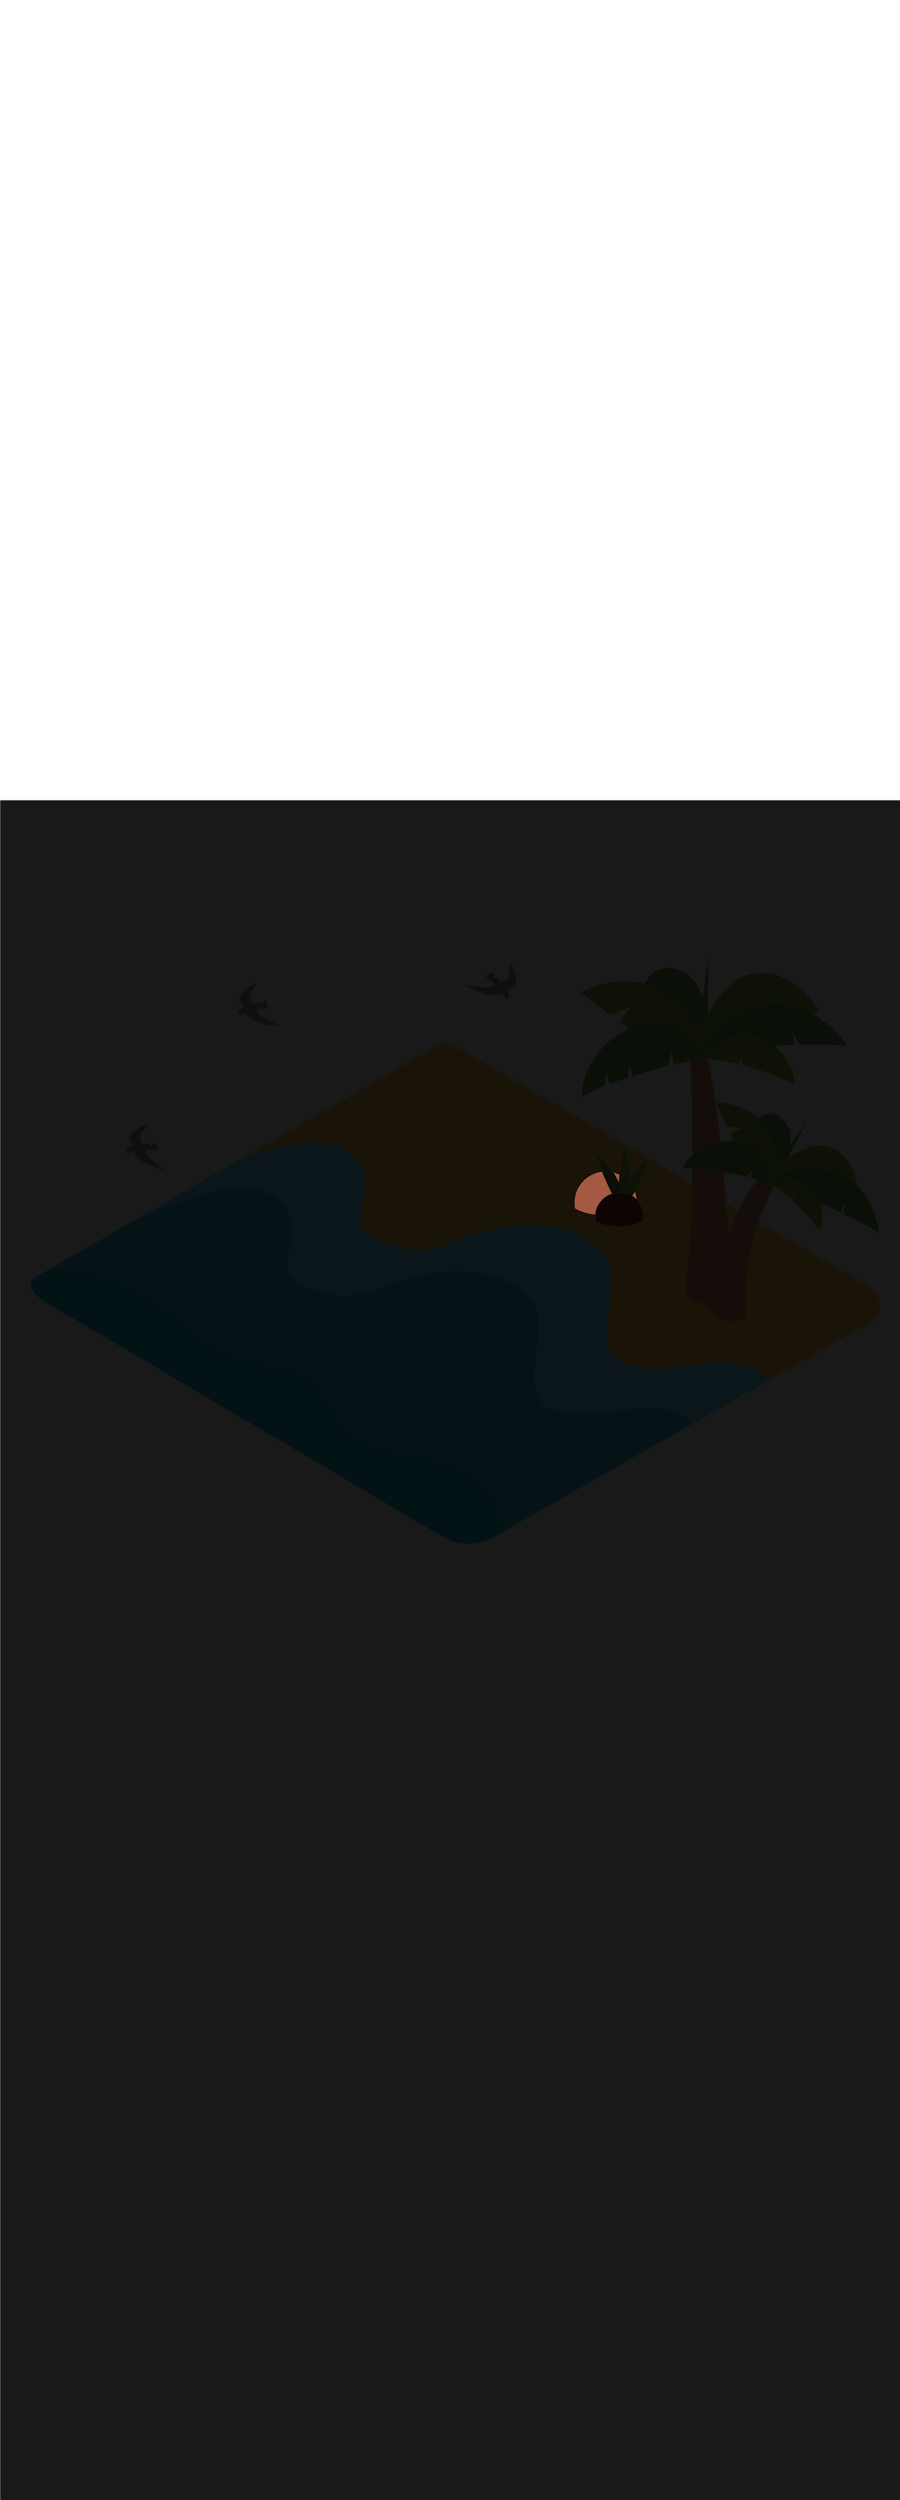 <ns0:svg xmlns:ns0="http://www.w3.org/2000/svg" version="1.1" id="Layer_1" x="0px" y="0px" viewBox="0 0 500 500" style="width: 180px;" xml:space="preserve" data-imageid="summer-landscape-48" imageName="Summer Landscape" class="illustrations_image"><ns0:defs><ns0:mask id="spotlight-mask"><ns0:rect x="0" y="0" width="100%" height="100%" fill="white" opacity="0.9" /><ns0:style type="text/css" fill="black" /><ns0:style type="text/css" style="" fill="black" /><ns0:path class="st10_summer-landscape-48" d="M 319.2 223.901 L 319.2 223.928 L 319.2 223.929 L 319.2 223.956 L 319.2 223.957 L 319.2 223.984 L 319.2 223.985 L 319.2 224.013 L 319.201 224.014 L 319.201 224.041 L 319.201 224.042 L 319.201 224.069 L 319.201 224.07 L 319.202 224.097 L 319.202 224.098 L 319.202 224.125 L 319.202 224.126 L 319.202 224.152 L 319.203 224.153 L 319.203 224.18 L 319.203 224.181 L 319.204 224.208 L 319.204 224.209 L 319.204 224.236 L 319.204 224.237 L 319.205 224.263 L 319.205 224.264 L 319.206 224.291 L 319.206 224.292 L 319.207 224.318 L 319.207 224.319 L 319.208 224.346 L 319.208 224.347 L 319.209 224.373 L 319.209 224.374 L 319.21 224.401 L 319.21 224.402 L 319.211 224.428 L 319.211 224.429 L 319.212 224.455 L 319.212 224.456 L 319.213 224.483 L 319.213 224.483 L 319.214 224.51 L 319.214 224.511 L 319.215 224.537 L 319.216 224.538 L 319.217 224.564 L 319.217 224.565 L 319.218 224.591 L 319.218 224.592 L 319.22 224.618 L 319.22 224.619 L 319.221 224.645 L 319.221 224.646 L 319.223 224.672 L 319.223 224.673 L 319.224 224.699 L 319.224 224.7 L 319.226 224.726 L 319.226 224.727 L 319.227 224.753 L 319.227 224.753 L 319.229 224.779 L 319.229 224.78 L 319.231 224.806 L 319.231 224.807 L 319.232 224.833 L 319.232 224.834 L 319.234 224.859 L 319.234 224.86 L 319.236 224.886 L 319.236 224.887 L 319.238 224.913 L 319.238 224.914 L 319.24 224.939 L 319.24 224.94 L 319.242 224.966 L 319.242 224.967 L 319.244 224.993 L 319.244 224.993 L 319.246 225.019 L 319.246 225.02 L 319.248 225.046 L 319.248 225.046 L 319.25 225.072 L 319.25 225.073 L 319.252 225.098 L 319.252 225.099 L 319.254 225.125 L 319.254 225.126 L 319.256 225.151 L 319.257 225.152 L 319.259 225.178 L 319.259 225.178 L 319.261 225.204 L 319.261 225.205 L 319.263 225.23 L 319.263 225.231 L 319.266 225.257 L 319.266 225.257 L 319.268 225.283 L 319.268 225.284 L 319.27 225.309 L 319.27 225.31 L 319.273 225.336 L 319.273 225.336 L 319.275 225.362 L 319.275 225.363 L 319.278 225.388 L 319.278 225.389 L 319.28 225.415 L 319.283 225.441 L 319.285 225.467 L 319.288 225.494 L 319.29 225.52 L 319.293 225.546 L 319.296 225.572 L 319.298 225.599 L 319.301 225.625 L 319.304 225.651 L 319.306 225.677 L 319.309 225.704 L 319.312 225.73 L 319.315 225.756 L 319.317 225.783 L 319.32 225.809 L 319.323 225.835 L 319.326 225.862 L 319.329 225.888 L 319.332 225.914 L 319.335 225.941 L 319.337 225.967 L 319.34 225.994 L 319.343 226.02 L 319.346 226.046 L 319.349 226.073 L 319.352 226.099 L 319.355 226.126 L 319.358 226.153 L 319.361 226.179 L 319.364 226.206 L 319.367 226.232 L 319.37 226.259 L 319.373 226.286 L 319.376 226.313 L 319.379 226.339 L 319.382 226.366 L 319.385 226.393 L 319.388 226.42 L 319.391 226.447 L 319.394 226.474 L 319.397 226.501 L 319.4 226.528 L 319.403 226.555 L 319.404 226.555 L 319.408 226.587 L 319.418 226.634 L 319.433 226.68 L 319.453 226.724 L 319.476 226.766 L 319.504 226.805 L 319.535 226.842 L 319.57 226.875 L 319.607 226.905 L 319.647 226.931 L 319.796 227.019 L 319.8 227.021 L 319.95 227.107 L 319.954 227.109 L 320.104 227.193 L 320.108 227.196 L 320.259 227.279 L 320.263 227.281 L 320.415 227.363 L 320.419 227.365 L 320.571 227.445 L 320.575 227.447 L 320.728 227.527 L 320.732 227.529 L 320.886 227.607 L 320.89 227.609 L 321.045 227.685 L 321.048 227.687 L 321.204 227.763 L 321.207 227.764 L 321.364 227.839 L 321.367 227.84 L 321.524 227.913 L 321.527 227.915 L 321.685 227.987 L 321.688 227.989 L 321.846 228.059 L 321.85 228.061 L 322.008 228.13 L 322.012 228.132 L 322.171 228.2 L 322.175 228.201 L 322.334 228.268 L 322.338 228.27 L 322.498 228.335 L 322.502 228.337 L 322.662 228.401 L 322.666 228.403 L 322.827 228.466 L 322.83 228.467 L 322.992 228.529 L 322.996 228.531 L 323.158 228.592 L 323.161 228.593 L 323.324 228.653 L 323.327 228.654 L 323.491 228.713 L 323.494 228.714 L 323.658 228.772 L 323.661 228.773 L 323.825 228.83 L 323.828 228.831 L 323.993 228.886 L 323.996 228.887 L 324.161 228.941 L 324.164 228.943 L 324.33 228.996 L 324.333 228.997 L 324.499 229.049 L 324.502 229.05 L 324.668 229.101 L 324.671 229.102 L 324.837 229.152 L 324.84 229.153 L 325.007 229.202 L 325.01 229.203 L 325.177 229.251 L 325.18 229.252 L 325.348 229.299 L 325.351 229.299 L 325.519 229.345 L 325.522 229.346 L 325.69 229.391 L 325.692 229.392 L 325.861 229.436 L 325.864 229.436 L 326.032 229.479 L 326.035 229.48 L 326.204 229.522 L 326.207 229.523 L 326.376 229.564 L 326.378 229.564 L 326.548 229.604 L 326.55 229.605 L 326.72 229.644 L 326.723 229.644 L 326.892 229.683 L 326.895 229.683 L 327.065 229.72 L 327.067 229.721 L 327.237 229.757 L 327.24 229.758 L 327.41 229.793 L 327.413 229.793 L 327.583 229.828 L 327.586 229.828 L 327.756 229.862 L 327.758 229.862 L 327.929 229.895 L 327.931 229.895 L 328.102 229.927 L 328.104 229.927 L 328.275 229.958 L 328.277 229.959 L 328.448 229.989 L 328.451 229.989 L 328.621 230.018 L 328.624 230.019 L 328.794 230.047 L 328.797 230.047 L 328.967 230.075 L 328.97 230.075 L 329.141 230.102 L 329.143 230.102 L 329.314 230.128 L 329.316 230.128 L 329.487 230.153 L 329.489 230.153 L 329.659 230.177 L 329.662 230.178 L 329.832 230.201 L 329.835 230.201 L 330.005 230.224 L 330.007 230.224 L 330.178 230.246 L 330.18 230.246 L 330.35 230.267 L 330.352 230.268 L 330.523 230.288 L 330.525 230.288 L 330.662 230.304 L 330.677 230.157 L 330.677 230.149 L 330.703 229.933 L 330.704 229.925 L 330.732 229.711 L 330.733 229.703 L 330.765 229.49 L 330.767 229.482 L 330.802 229.27 L 330.803 229.262 L 330.842 229.051 L 330.843 229.043 L 330.885 228.834 L 330.887 228.826 L 330.932 228.618 L 330.933 228.61 L 330.982 228.403 L 330.984 228.395 L 331.035 228.19 L 331.037 228.182 L 331.092 227.978 L 331.094 227.97 L 331.152 227.767 L 331.154 227.76 L 331.215 227.558 L 331.217 227.55 L 331.281 227.35 L 331.283 227.343 L 331.35 227.144 L 331.353 227.137 L 331.423 226.94 L 331.426 226.932 L 331.499 226.737 L 331.502 226.729 L 331.578 226.535 L 331.581 226.528 L 331.659 226.335 L 331.663 226.328 L 331.744 226.137 L 331.748 226.13 L 331.832 225.941 L 331.836 225.934 L 331.923 225.746 L 331.927 225.739 L 332.017 225.553 L 332.02 225.546 L 332.114 225.362 L 332.117 225.355 L 332.213 225.172 L 332.217 225.165 L 332.316 224.984 L 332.319 224.978 L 332.421 224.799 L 332.425 224.792 L 332.529 224.615 L 332.533 224.608 L 332.64 224.433 L 332.644 224.426 L 332.753 224.252 L 332.757 224.246 L 332.869 224.074 L 332.874 224.068 L 332.988 223.898 L 332.993 223.892 L 333.11 223.724 L 333.114 223.717 L 333.234 223.552 L 333.239 223.545 L 333.361 223.382 L 333.365 223.375 L 333.49 223.214 L 333.495 223.208 L 333.622 223.048 L 333.627 223.042 L 333.756 222.884 L 333.761 222.878 L 333.893 222.723 L 333.898 222.717 L 334.032 222.563 L 334.037 222.557 L 334.174 222.406 L 334.179 222.4 L 334.318 222.251 L 334.323 222.246 L 334.464 222.099 L 334.47 222.093 L 334.613 221.948 L 334.619 221.943 L 334.764 221.801 L 334.77 221.795 L 334.918 221.655 L 334.923 221.65 L 335.073 221.512 L 335.079 221.507 L 335.231 221.371 L 335.237 221.366 L 335.391 221.233 L 335.397 221.228 L 335.553 221.097 L 335.559 221.092 L 335.717 220.964 L 335.723 220.959 L 335.883 220.833 L 335.89 220.828 L 336.052 220.705 L 336.058 220.7 L 336.222 220.579 L 336.229 220.575 L 336.395 220.456 L 336.401 220.452 L 336.569 220.336 L 336.576 220.332 L 336.746 220.218 L 336.752 220.214 L 336.924 220.103 L 336.931 220.099 L 337.104 219.991 L 337.111 219.987 L 337.286 219.882 L 337.293 219.878 L 337.47 219.775 L 337.477 219.771 L 337.656 219.671 L 337.663 219.667 L 337.844 219.57 L 337.851 219.566 L 338.033 219.472 L 338.04 219.468 L 338.224 219.376 L 338.231 219.373 L 338.417 219.284 L 338.424 219.281 L 338.611 219.195 L 338.618 219.191 L 338.807 219.108 L 338.814 219.105 L 339.005 219.025 L 339.012 219.022 L 339.204 218.944 L 339.211 218.941 L 339.405 218.867 L 339.412 218.864 L 339.607 218.793 L 339.614 218.79 L 339.811 218.721 L 339.818 218.719 L 339.941 218.678 L 339.934 218.665 L 339.934 218.665 L 339.767 218.319 L 339.767 218.319 L 339.598 217.969 L 339.598 217.968 L 339.428 217.615 L 339.428 217.615 L 339.257 217.258 L 339.257 217.257 L 339.085 216.897 L 339.085 216.896 L 338.912 216.532 L 338.912 216.532 L 338.738 216.165 L 338.738 216.164 L 338.563 215.795 L 338.563 215.794 L 338.388 215.421 L 338.388 215.421 L 338.213 215.046 L 338.212 215.045 L 338.037 214.668 L 338.036 214.667 L 337.86 214.287 L 337.86 214.286 L 337.684 213.904 L 337.684 213.904 L 337.507 213.52 L 337.507 213.519 L 337.331 213.134 L 337.33 213.133 L 337.154 212.746 L 337.154 212.745 L 336.978 212.356 L 336.978 212.355 L 336.803 211.966 L 336.802 211.965 L 336.627 211.574 L 336.627 211.573 L 336.453 211.181 L 336.452 211.18 L 336.279 210.788 L 336.278 210.787 L 336.105 210.394 L 336.105 210.393 L 335.933 209.999 L 335.932 209.998 L 335.761 209.605 L 335.761 209.603 L 335.591 209.21 L 335.591 209.209 L 335.422 208.815 L 335.422 208.814 L 335.254 208.42 L 335.254 208.419 L 335.088 208.026 L 335.087 208.025 L 334.923 207.632 L 334.923 207.631 L 334.76 207.24 L 334.759 207.238 L 334.598 206.848 L 334.598 206.846 L 334.457 206.502 L 334.337 206.516 L 334.329 206.517 L 334.063 206.553 L 334.055 206.554 L 333.789 206.594 L 333.782 206.596 L 333.517 206.64 L 333.51 206.641 L 333.247 206.69 L 333.239 206.691 L 332.977 206.744 L 332.969 206.745 L 332.709 206.802 L 332.701 206.804 L 332.442 206.865 L 332.435 206.867 L 332.177 206.931 L 332.169 206.933 L 331.913 207.002 L 331.906 207.004 L 331.651 207.077 L 331.643 207.079 L 331.39 207.156 L 331.382 207.158 L 331.131 207.238 L 331.123 207.241 L 330.873 207.325 L 330.866 207.328 L 330.617 207.416 L 330.61 207.419 L 330.363 207.511 L 330.356 207.514 L 330.111 207.609 L 330.103 207.612 L 329.86 207.712 L 329.853 207.715 L 329.611 207.818 L 329.604 207.821 L 329.364 207.928 L 329.357 207.931 L 329.119 208.042 L 329.112 208.045 L 328.876 208.159 L 328.869 208.163 L 328.635 208.28 L 328.628 208.284 L 328.396 208.405 L 328.389 208.409 L 328.159 208.534 L 328.152 208.537 L 327.924 208.665 L 327.917 208.669 L 327.691 208.801 L 327.685 208.805 L 327.461 208.94 L 327.454 208.944 L 327.233 209.083 L 327.226 209.087 L 327.007 209.229 L 327 209.233 L 326.783 209.378 L 326.777 209.382 L 326.562 209.531 L 326.555 209.535 L 326.343 209.687 L 326.337 209.692 L 326.126 209.847 L 326.12 209.851 L 325.913 210.009 L 325.906 210.014 L 325.701 210.175 L 325.695 210.18 L 325.492 210.345 L 325.486 210.35 L 325.286 210.517 L 325.28 210.522 L 325.083 210.693 L 325.077 210.698 L 324.882 210.872 L 324.876 210.877 L 324.684 211.054 L 324.678 211.059 L 324.488 211.239 L 324.483 211.244 L 324.296 211.427 L 324.29 211.432 L 324.106 211.618 L 324.101 211.623 L 323.919 211.812 L 323.914 211.817 L 323.736 212.008 L 323.73 212.014 L 323.555 212.208 L 323.55 212.214 L 323.377 212.411 L 323.372 212.417 L 323.202 212.617 L 323.197 212.622 L 323.031 212.825 L 323.026 212.831 L 322.862 213.036 L 322.857 213.042 L 322.697 213.25 L 322.692 213.256 L 322.535 213.467 L 322.53 213.473 L 322.376 213.686 L 322.372 213.692 L 322.221 213.908 L 322.216 213.914 L 322.068 214.132 L 322.064 214.139 L 321.92 214.359 L 321.915 214.366 L 321.774 214.589 L 321.77 214.596 L 321.633 214.821 L 321.629 214.828 L 321.494 215.056 L 321.49 215.063 L 321.36 215.293 L 321.356 215.3 L 321.229 215.533 L 321.225 215.54 L 321.101 215.775 L 321.097 215.782 L 320.977 216.019 L 320.974 216.026 L 320.857 216.266 L 320.854 216.273 L 320.741 216.515 L 320.738 216.522 L 320.628 216.766 L 320.625 216.774 L 320.52 217.02 L 320.517 217.027 L 320.415 217.275 L 320.412 217.283 L 320.314 217.533 L 320.312 217.541 L 320.218 217.793 L 320.215 217.801 L 320.125 218.055 L 320.122 218.063 L 320.036 218.319 L 320.034 218.327 L 319.952 218.585 L 319.949 218.593 L 319.871 218.853 L 319.869 218.861 L 319.795 219.123 L 319.793 219.131 L 319.723 219.395 L 319.721 219.403 L 319.655 219.669 L 319.653 219.677 L 319.592 219.945 L 319.59 219.953 L 319.533 220.223 L 319.531 220.231 L 319.478 220.502 L 319.476 220.51 L 319.428 220.783 L 319.426 220.791 L 319.382 221.066 L 319.381 221.074 L 319.341 221.35 L 319.34 221.359 L 319.304 221.633 L 319.302 221.651 L 319.302 221.653 L 319.299 221.674 L 319.299 221.676 L 319.296 221.697 L 319.295 221.699 L 319.293 221.72 L 319.292 221.722 L 319.29 221.743 L 319.289 221.745 L 319.287 221.766 L 319.287 221.768 L 319.284 221.789 L 319.284 221.791 L 319.281 221.812 L 319.281 221.814 L 319.279 221.835 L 319.278 221.837 L 319.276 221.858 L 319.276 221.86 L 319.273 221.882 L 319.273 221.883 L 319.271 221.905 L 319.271 221.906 L 319.268 221.928 L 319.268 221.929 L 319.266 221.951 L 319.266 221.952 L 319.264 221.974 L 319.263 221.976 L 319.261 221.998 L 319.261 221.999 L 319.259 222.021 L 319.259 222.022 L 319.257 222.044 L 319.257 222.045 L 319.255 222.068 L 319.255 222.069 L 319.253 222.091 L 319.253 222.092 L 319.251 222.114 L 319.251 222.115 L 319.249 222.138 L 319.249 222.139 L 319.247 222.161 L 319.247 222.162 L 319.245 222.184 L 319.245 222.186 L 319.243 222.208 L 319.243 222.209 L 319.241 222.231 L 319.241 222.232 L 319.24 222.255 L 319.24 222.256 L 319.238 222.278 L 319.238 222.279 L 319.237 222.302 L 319.236 222.303 L 319.235 222.325 L 319.235 222.326 L 319.233 222.349 L 319.233 222.35 L 319.232 222.372 L 319.232 222.373 L 319.231 222.396 L 319.23 222.397 L 319.229 222.419 L 319.229 222.42 L 319.228 222.443 L 319.228 222.444 L 319.227 222.466 L 319.226 222.467 L 319.225 222.49 L 319.225 222.491 L 319.224 222.513 L 319.224 222.514 L 319.223 222.537 L 319.223 222.537 L 319.222 222.56 L 319.222 222.561 L 319.221 222.584 L 319.221 222.584 L 319.22 222.607 L 319.22 222.608 L 319.219 222.631 L 319.219 222.631 L 319.218 222.654 L 319.218 222.655 L 319.217 222.678 L 319.217 222.678 L 319.216 222.701 L 319.216 222.702 L 319.215 222.724 L 319.215 222.725 L 319.214 222.748 L 319.214 222.749 L 319.213 222.771 L 319.213 222.772 L 319.212 222.795 L 319.212 222.795 L 319.212 222.818 L 319.212 222.819 L 319.211 222.841 L 319.211 222.842 L 319.21 222.865 L 319.21 222.865 L 319.21 222.888 L 319.21 222.889 L 319.209 222.911 L 319.209 222.912 L 319.208 222.935 L 319.208 222.935 L 319.208 222.958 L 319.208 222.959 L 319.207 222.981 L 319.207 222.982 L 319.207 223.005 L 319.207 223.005 L 319.206 223.028 L 319.206 223.028 L 319.206 223.051 L 319.206 223.051 L 319.205 223.074 L 319.205 223.097 L 319.204 223.12 L 319.204 223.143 L 319.204 223.166 L 319.203 223.189 L 319.203 223.212 L 319.203 223.235 L 319.203 223.258 L 319.202 223.281 L 319.202 223.304 L 319.202 223.327 L 319.202 223.349 L 319.201 223.372 L 319.201 223.395 L 319.201 223.417 L 319.201 223.44 L 319.201 223.462 L 319.201 223.485 L 319.201 223.507 L 319.201 223.529 L 319.2 223.552 L 319.2 223.574 L 319.2 223.596 L 319.2 223.618 L 319.2 223.64 L 319.2 223.662 L 319.2 223.684 L 319.2 223.706 L 319.2 223.728 L 319.2 223.75 L 319.2 223.771 L 319.2 223.793 L 319.2 223.815 L 319.2 223.836 L 319.2 223.857 L 319.2 223.879 L 319.2 223.9 L 319.2 223.9 L 319.2 223.901 Z M 353.684 221.537 L 353.683 221.529 L 353.647 221.263 L 353.646 221.255 L 353.606 220.989 L 353.604 220.982 L 353.56 220.717 L 353.559 220.71 L 353.51 220.447 L 353.509 220.439 L 353.456 220.177 L 353.455 220.169 L 353.398 219.909 L 353.396 219.901 L 353.335 219.642 L 353.333 219.635 L 353.269 219.377 L 353.267 219.369 L 353.198 219.113 L 353.196 219.106 L 353.123 218.851 L 353.121 218.843 L 353.044 218.59 L 353.042 218.582 L 352.962 218.331 L 352.959 218.323 L 352.875 218.073 L 352.872 218.066 L 352.784 217.817 L 352.781 217.81 L 352.744 217.71 L 352.521 218.045 L 352.519 218.049 L 352.226 218.48 L 352.224 218.484 L 351.923 218.92 L 351.921 218.923 L 351.612 219.363 L 351.609 219.366 L 351.292 219.809 L 351.289 219.813 L 351.229 219.896 L 351.285 219.929 L 351.292 219.933 L 351.467 220.04 L 351.474 220.044 L 351.648 220.153 L 351.654 220.157 L 351.826 220.269 L 351.832 220.274 L 352.002 220.388 L 352.008 220.393 L 352.176 220.51 L 352.183 220.514 L 352.348 220.634 L 352.355 220.639 L 352.518 220.761 L 352.525 220.765 L 352.686 220.89 L 352.692 220.895 L 352.852 221.022 L 352.858 221.027 L 353.016 221.156 L 353.022 221.161 L 353.177 221.293 L 353.183 221.298 L 353.337 221.432 L 353.343 221.437 L 353.494 221.574 L 353.5 221.579 L 353.649 221.718 L 353.654 221.723 L 353.713 221.779 L 353.684 221.537 Z M 343.934 208.057 L 343.927 208.054 L 343.685 207.941 L 343.678 207.938 L 343.434 207.828 L 343.426 207.825 L 343.18 207.72 L 343.173 207.717 L 342.925 207.615 L 342.917 207.612 L 342.667 207.514 L 342.659 207.512 L 342.407 207.418 L 342.399 207.415 L 342.145 207.325 L 342.137 207.322 L 341.881 207.236 L 341.873 207.234 L 341.615 207.152 L 341.607 207.149 L 341.347 207.071 L 341.339 207.069 L 341.077 206.995 L 341.069 206.993 L 340.858 206.937 L 340.948 207.082 L 340.95 207.086 L 341.164 207.438 L 341.166 207.442 L 341.38 207.801 L 341.382 207.805 L 341.596 208.173 L 341.598 208.177 L 341.812 208.552 L 341.814 208.556 L 342.029 208.94 L 342.031 208.944 L 342.245 209.336 L 342.247 209.34 L 342.461 209.741 L 342.463 209.745 L 342.677 210.153 L 342.679 210.157 L 342.892 210.575 L 342.894 210.579 L 343.107 211.004 L 343.109 211.008 L 343.322 211.442 L 343.324 211.446 L 343.536 211.889 L 343.538 211.893 L 343.749 212.345 L 343.751 212.349 L 343.791 212.437 L 343.793 212.403 L 343.793 212.402 L 343.821 211.992 L 343.821 211.992 L 343.85 211.579 L 343.85 211.578 L 343.88 211.163 L 343.88 211.162 L 343.911 210.745 L 343.911 210.744 L 343.943 210.325 L 343.943 210.325 L 343.975 209.904 L 343.975 209.903 L 344.009 209.481 L 344.009 209.48 L 344.043 209.057 L 344.043 209.056 L 344.078 208.631 L 344.078 208.63 L 344.115 208.205 L 344.115 208.204 L 344.12 208.147 L 343.934 208.057 Z" id="element_130" fill="black" /><ns0:path class="st10_summer-landscape-48" d="M 319.2 223.901 L 319.2 223.928 L 319.2 223.929 L 319.2 223.956 L 319.2 223.957 L 319.2 223.984 L 319.2 223.985 L 319.2 224.013 L 319.201 224.014 L 319.201 224.041 L 319.201 224.042 L 319.201 224.069 L 319.201 224.07 L 319.202 224.097 L 319.202 224.098 L 319.202 224.125 L 319.202 224.126 L 319.202 224.152 L 319.203 224.153 L 319.203 224.18 L 319.203 224.181 L 319.204 224.208 L 319.204 224.209 L 319.204 224.236 L 319.204 224.237 L 319.205 224.263 L 319.205 224.264 L 319.206 224.291 L 319.206 224.292 L 319.207 224.318 L 319.207 224.319 L 319.208 224.346 L 319.208 224.347 L 319.209 224.373 L 319.209 224.374 L 319.21 224.401 L 319.21 224.402 L 319.211 224.428 L 319.211 224.429 L 319.212 224.455 L 319.212 224.456 L 319.213 224.483 L 319.213 224.483 L 319.214 224.51 L 319.214 224.511 L 319.215 224.537 L 319.216 224.538 L 319.217 224.564 L 319.217 224.565 L 319.218 224.591 L 319.218 224.592 L 319.22 224.618 L 319.22 224.619 L 319.221 224.645 L 319.221 224.646 L 319.223 224.672 L 319.223 224.673 L 319.224 224.699 L 319.224 224.7 L 319.226 224.726 L 319.226 224.727 L 319.227 224.753 L 319.227 224.753 L 319.229 224.779 L 319.229 224.78 L 319.231 224.806 L 319.231 224.807 L 319.232 224.833 L 319.232 224.834 L 319.234 224.859 L 319.234 224.86 L 319.236 224.886 L 319.236 224.887 L 319.238 224.913 L 319.238 224.914 L 319.24 224.939 L 319.24 224.94 L 319.242 224.966 L 319.242 224.967 L 319.244 224.993 L 319.244 224.993 L 319.246 225.019 L 319.246 225.02 L 319.248 225.046 L 319.248 225.046 L 319.25 225.072 L 319.25 225.073 L 319.252 225.098 L 319.252 225.099 L 319.254 225.125 L 319.254 225.126 L 319.256 225.151 L 319.257 225.152 L 319.259 225.178 L 319.259 225.178 L 319.261 225.204 L 319.261 225.205 L 319.263 225.23 L 319.263 225.231 L 319.266 225.257 L 319.266 225.257 L 319.268 225.283 L 319.268 225.284 L 319.27 225.309 L 319.27 225.31 L 319.273 225.336 L 319.273 225.336 L 319.275 225.362 L 319.275 225.363 L 319.278 225.388 L 319.278 225.389 L 319.28 225.415 L 319.283 225.441 L 319.285 225.467 L 319.288 225.494 L 319.29 225.52 L 319.293 225.546 L 319.296 225.572 L 319.298 225.599 L 319.301 225.625 L 319.304 225.651 L 319.306 225.677 L 319.309 225.704 L 319.312 225.73 L 319.315 225.756 L 319.317 225.783 L 319.32 225.809 L 319.323 225.835 L 319.326 225.862 L 319.329 225.888 L 319.332 225.914 L 319.335 225.941 L 319.337 225.967 L 319.34 225.994 L 319.343 226.02 L 319.346 226.046 L 319.349 226.073 L 319.352 226.099 L 319.355 226.126 L 319.358 226.153 L 319.361 226.179 L 319.364 226.206 L 319.367 226.232 L 319.37 226.259 L 319.373 226.286 L 319.376 226.313 L 319.379 226.339 L 319.382 226.366 L 319.385 226.393 L 319.388 226.42 L 319.391 226.447 L 319.394 226.474 L 319.397 226.501 L 319.4 226.528 L 319.403 226.555 L 319.404 226.555 L 319.408 226.587 L 319.418 226.634 L 319.433 226.68 L 319.453 226.724 L 319.476 226.766 L 319.504 226.805 L 319.535 226.842 L 319.57 226.875 L 319.607 226.905 L 319.647 226.931 L 319.796 227.019 L 319.8 227.021 L 319.95 227.107 L 319.954 227.109 L 320.104 227.193 L 320.108 227.196 L 320.259 227.279 L 320.263 227.281 L 320.415 227.363 L 320.419 227.365 L 320.571 227.445 L 320.575 227.447 L 320.728 227.527 L 320.732 227.529 L 320.886 227.607 L 320.89 227.609 L 321.045 227.685 L 321.048 227.687 L 321.204 227.763 L 321.207 227.764 L 321.364 227.839 L 321.367 227.84 L 321.524 227.913 L 321.527 227.915 L 321.685 227.987 L 321.688 227.989 L 321.846 228.059 L 321.85 228.061 L 322.008 228.13 L 322.012 228.132 L 322.171 228.2 L 322.175 228.201 L 322.334 228.268 L 322.338 228.27 L 322.498 228.335 L 322.502 228.337 L 322.662 228.401 L 322.666 228.403 L 322.827 228.466 L 322.83 228.467 L 322.992 228.529 L 322.996 228.531 L 323.158 228.592 L 323.161 228.593 L 323.324 228.653 L 323.327 228.654 L 323.491 228.713 L 323.494 228.714 L 323.658 228.772 L 323.661 228.773 L 323.825 228.83 L 323.828 228.831 L 323.993 228.886 L 323.996 228.887 L 324.161 228.941 L 324.164 228.943 L 324.33 228.996 L 324.333 228.997 L 324.499 229.049 L 324.502 229.05 L 324.668 229.101 L 324.671 229.102 L 324.837 229.152 L 324.84 229.153 L 325.007 229.202 L 325.01 229.203 L 325.177 229.251 L 325.18 229.252 L 325.348 229.299 L 325.351 229.299 L 325.519 229.345 L 325.522 229.346 L 325.69 229.391 L 325.692 229.392 L 325.861 229.436 L 325.864 229.436 L 326.032 229.479 L 326.035 229.48 L 326.204 229.522 L 326.207 229.523 L 326.376 229.564 L 326.378 229.564 L 326.548 229.604 L 326.55 229.605 L 326.72 229.644 L 326.723 229.644 L 326.892 229.683 L 326.895 229.683 L 327.065 229.72 L 327.067 229.721 L 327.237 229.757 L 327.24 229.758 L 327.41 229.793 L 327.413 229.793 L 327.583 229.828 L 327.586 229.828 L 327.756 229.862 L 327.758 229.862 L 327.929 229.895 L 327.931 229.895 L 328.102 229.927 L 328.104 229.927 L 328.275 229.958 L 328.277 229.959 L 328.448 229.989 L 328.451 229.989 L 328.621 230.018 L 328.624 230.019 L 328.794 230.047 L 328.797 230.047 L 328.967 230.075 L 328.97 230.075 L 329.141 230.102 L 329.143 230.102 L 329.314 230.128 L 329.316 230.128 L 329.487 230.153 L 329.489 230.153 L 329.659 230.177 L 329.662 230.178 L 329.832 230.201 L 329.835 230.201 L 330.005 230.224 L 330.007 230.224 L 330.178 230.246 L 330.18 230.246 L 330.35 230.267 L 330.352 230.268 L 330.523 230.288 L 330.525 230.288 L 330.662 230.304 L 330.677 230.157 L 330.677 230.149 L 330.703 229.933 L 330.704 229.925 L 330.732 229.711 L 330.733 229.703 L 330.765 229.49 L 330.767 229.482 L 330.802 229.27 L 330.803 229.262 L 330.842 229.051 L 330.843 229.043 L 330.885 228.834 L 330.887 228.826 L 330.932 228.618 L 330.933 228.61 L 330.982 228.403 L 330.984 228.395 L 331.035 228.19 L 331.037 228.182 L 331.092 227.978 L 331.094 227.97 L 331.152 227.767 L 331.154 227.76 L 331.215 227.558 L 331.217 227.55 L 331.281 227.35 L 331.283 227.343 L 331.35 227.144 L 331.353 227.137 L 331.423 226.94 L 331.426 226.932 L 331.499 226.737 L 331.502 226.729 L 331.578 226.535 L 331.581 226.528 L 331.659 226.335 L 331.663 226.328 L 331.744 226.137 L 331.748 226.13 L 331.832 225.941 L 331.836 225.934 L 331.923 225.746 L 331.927 225.739 L 332.017 225.553 L 332.02 225.546 L 332.114 225.362 L 332.117 225.355 L 332.213 225.172 L 332.217 225.165 L 332.316 224.984 L 332.319 224.978 L 332.421 224.799 L 332.425 224.792 L 332.529 224.615 L 332.533 224.608 L 332.64 224.433 L 332.644 224.426 L 332.753 224.252 L 332.757 224.246 L 332.869 224.074 L 332.874 224.068 L 332.988 223.898 L 332.993 223.892 L 333.11 223.724 L 333.114 223.717 L 333.234 223.552 L 333.239 223.545 L 333.361 223.382 L 333.365 223.375 L 333.49 223.214 L 333.495 223.208 L 333.622 223.048 L 333.627 223.042 L 333.756 222.884 L 333.761 222.878 L 333.893 222.723 L 333.898 222.717 L 334.032 222.563 L 334.037 222.557 L 334.174 222.406 L 334.179 222.4 L 334.318 222.251 L 334.323 222.246 L 334.464 222.099 L 334.47 222.093 L 334.613 221.948 L 334.619 221.943 L 334.764 221.801 L 334.77 221.795 L 334.918 221.655 L 334.923 221.65 L 335.073 221.512 L 335.079 221.507 L 335.231 221.371 L 335.237 221.366 L 335.391 221.233 L 335.397 221.228 L 335.553 221.097 L 335.559 221.092 L 335.717 220.964 L 335.723 220.959 L 335.883 220.833 L 335.89 220.828 L 336.052 220.705 L 336.058 220.7 L 336.222 220.579 L 336.229 220.575 L 336.395 220.456 L 336.401 220.452 L 336.569 220.336 L 336.576 220.332 L 336.746 220.218 L 336.752 220.214 L 336.924 220.103 L 336.931 220.099 L 337.104 219.991 L 337.111 219.987 L 337.286 219.882 L 337.293 219.878 L 337.47 219.775 L 337.477 219.771 L 337.656 219.671 L 337.663 219.667 L 337.844 219.57 L 337.851 219.566 L 338.033 219.472 L 338.04 219.468 L 338.224 219.376 L 338.231 219.373 L 338.417 219.284 L 338.424 219.281 L 338.611 219.195 L 338.618 219.191 L 338.807 219.108 L 338.814 219.105 L 339.005 219.025 L 339.012 219.022 L 339.204 218.944 L 339.211 218.941 L 339.405 218.867 L 339.412 218.864 L 339.607 218.793 L 339.614 218.79 L 339.811 218.721 L 339.818 218.719 L 339.941 218.678 L 339.934 218.665 L 339.934 218.665 L 339.767 218.319 L 339.767 218.319 L 339.598 217.969 L 339.598 217.968 L 339.428 217.615 L 339.428 217.615 L 339.257 217.258 L 339.257 217.257 L 339.085 216.897 L 339.085 216.896 L 338.912 216.532 L 338.912 216.532 L 338.738 216.165 L 338.738 216.164 L 338.563 215.795 L 338.563 215.794 L 338.388 215.421 L 338.388 215.421 L 338.213 215.046 L 338.212 215.045 L 338.037 214.668 L 338.036 214.667 L 337.86 214.287 L 337.86 214.286 L 337.684 213.904 L 337.684 213.904 L 337.507 213.52 L 337.507 213.519 L 337.331 213.134 L 337.33 213.133 L 337.154 212.746 L 337.154 212.745 L 336.978 212.356 L 336.978 212.355 L 336.803 211.966 L 336.802 211.965 L 336.627 211.574 L 336.627 211.573 L 336.453 211.181 L 336.452 211.18 L 336.279 210.788 L 336.278 210.787 L 336.105 210.394 L 336.105 210.393 L 335.933 209.999 L 335.932 209.998 L 335.761 209.605 L 335.761 209.603 L 335.591 209.21 L 335.591 209.209 L 335.422 208.815 L 335.422 208.814 L 335.254 208.42 L 335.254 208.419 L 335.088 208.026 L 335.087 208.025 L 334.923 207.632 L 334.923 207.631 L 334.76 207.24 L 334.759 207.238 L 334.598 206.848 L 334.598 206.846 L 334.457 206.502 L 334.337 206.516 L 334.329 206.517 L 334.063 206.553 L 334.055 206.554 L 333.789 206.594 L 333.782 206.596 L 333.517 206.64 L 333.51 206.641 L 333.247 206.69 L 333.239 206.691 L 332.977 206.744 L 332.969 206.745 L 332.709 206.802 L 332.701 206.804 L 332.442 206.865 L 332.435 206.867 L 332.177 206.931 L 332.169 206.933 L 331.913 207.002 L 331.906 207.004 L 331.651 207.077 L 331.643 207.079 L 331.39 207.156 L 331.382 207.158 L 331.131 207.238 L 331.123 207.241 L 330.873 207.325 L 330.866 207.328 L 330.617 207.416 L 330.61 207.419 L 330.363 207.511 L 330.356 207.514 L 330.111 207.609 L 330.103 207.612 L 329.86 207.712 L 329.853 207.715 L 329.611 207.818 L 329.604 207.821 L 329.364 207.928 L 329.357 207.931 L 329.119 208.042 L 329.112 208.045 L 328.876 208.159 L 328.869 208.163 L 328.635 208.28 L 328.628 208.284 L 328.396 208.405 L 328.389 208.409 L 328.159 208.534 L 328.152 208.537 L 327.924 208.665 L 327.917 208.669 L 327.691 208.801 L 327.685 208.805 L 327.461 208.94 L 327.454 208.944 L 327.233 209.083 L 327.226 209.087 L 327.007 209.229 L 327 209.233 L 326.783 209.378 L 326.777 209.382 L 326.562 209.531 L 326.555 209.535 L 326.343 209.687 L 326.337 209.692 L 326.126 209.847 L 326.12 209.851 L 325.913 210.009 L 325.906 210.014 L 325.701 210.175 L 325.695 210.18 L 325.492 210.345 L 325.486 210.35 L 325.286 210.517 L 325.28 210.522 L 325.083 210.693 L 325.077 210.698 L 324.882 210.872 L 324.876 210.877 L 324.684 211.054 L 324.678 211.059 L 324.488 211.239 L 324.483 211.244 L 324.296 211.427 L 324.29 211.432 L 324.106 211.618 L 324.101 211.623 L 323.919 211.812 L 323.914 211.817 L 323.736 212.008 L 323.73 212.014 L 323.555 212.208 L 323.55 212.214 L 323.377 212.411 L 323.372 212.417 L 323.202 212.617 L 323.197 212.622 L 323.031 212.825 L 323.026 212.831 L 322.862 213.036 L 322.857 213.042 L 322.697 213.25 L 322.692 213.256 L 322.535 213.467 L 322.53 213.473 L 322.376 213.686 L 322.372 213.692 L 322.221 213.908 L 322.216 213.914 L 322.068 214.132 L 322.064 214.139 L 321.92 214.359 L 321.915 214.366 L 321.774 214.589 L 321.77 214.596 L 321.633 214.821 L 321.629 214.828 L 321.494 215.056 L 321.49 215.063 L 321.36 215.293 L 321.356 215.3 L 321.229 215.533 L 321.225 215.54 L 321.101 215.775 L 321.097 215.782 L 320.977 216.019 L 320.974 216.026 L 320.857 216.266 L 320.854 216.273 L 320.741 216.515 L 320.738 216.522 L 320.628 216.766 L 320.625 216.774 L 320.52 217.02 L 320.517 217.027 L 320.415 217.275 L 320.412 217.283 L 320.314 217.533 L 320.312 217.541 L 320.218 217.793 L 320.215 217.801 L 320.125 218.055 L 320.122 218.063 L 320.036 218.319 L 320.034 218.327 L 319.952 218.585 L 319.949 218.593 L 319.871 218.853 L 319.869 218.861 L 319.795 219.123 L 319.793 219.131 L 319.723 219.395 L 319.721 219.403 L 319.655 219.669 L 319.653 219.677 L 319.592 219.945 L 319.59 219.953 L 319.533 220.223 L 319.531 220.231 L 319.478 220.502 L 319.476 220.51 L 319.428 220.783 L 319.426 220.791 L 319.382 221.066 L 319.381 221.074 L 319.341 221.35 L 319.34 221.359 L 319.304 221.633 L 319.302 221.651 L 319.302 221.653 L 319.299 221.674 L 319.299 221.676 L 319.296 221.697 L 319.295 221.699 L 319.293 221.72 L 319.292 221.722 L 319.29 221.743 L 319.289 221.745 L 319.287 221.766 L 319.287 221.768 L 319.284 221.789 L 319.284 221.791 L 319.281 221.812 L 319.281 221.814 L 319.279 221.835 L 319.278 221.837 L 319.276 221.858 L 319.276 221.86 L 319.273 221.882 L 319.273 221.883 L 319.271 221.905 L 319.271 221.906 L 319.268 221.928 L 319.268 221.929 L 319.266 221.951 L 319.266 221.952 L 319.264 221.974 L 319.263 221.976 L 319.261 221.998 L 319.261 221.999 L 319.259 222.021 L 319.259 222.022 L 319.257 222.044 L 319.257 222.045 L 319.255 222.068 L 319.255 222.069 L 319.253 222.091 L 319.253 222.092 L 319.251 222.114 L 319.251 222.115 L 319.249 222.138 L 319.249 222.139 L 319.247 222.161 L 319.247 222.162 L 319.245 222.184 L 319.245 222.186 L 319.243 222.208 L 319.243 222.209 L 319.241 222.231 L 319.241 222.232 L 319.24 222.255 L 319.24 222.256 L 319.238 222.278 L 319.238 222.279 L 319.237 222.302 L 319.236 222.303 L 319.235 222.325 L 319.235 222.326 L 319.233 222.349 L 319.233 222.35 L 319.232 222.372 L 319.232 222.373 L 319.231 222.396 L 319.23 222.397 L 319.229 222.419 L 319.229 222.42 L 319.228 222.443 L 319.228 222.444 L 319.227 222.466 L 319.226 222.467 L 319.225 222.49 L 319.225 222.491 L 319.224 222.513 L 319.224 222.514 L 319.223 222.537 L 319.223 222.537 L 319.222 222.56 L 319.222 222.561 L 319.221 222.584 L 319.221 222.584 L 319.22 222.607 L 319.22 222.608 L 319.219 222.631 L 319.219 222.631 L 319.218 222.654 L 319.218 222.655 L 319.217 222.678 L 319.217 222.678 L 319.216 222.701 L 319.216 222.702 L 319.215 222.724 L 319.215 222.725 L 319.214 222.748 L 319.214 222.749 L 319.213 222.771 L 319.213 222.772 L 319.212 222.795 L 319.212 222.795 L 319.212 222.818 L 319.212 222.819 L 319.211 222.841 L 319.211 222.842 L 319.21 222.865 L 319.21 222.865 L 319.21 222.888 L 319.21 222.889 L 319.209 222.911 L 319.209 222.912 L 319.208 222.935 L 319.208 222.935 L 319.208 222.958 L 319.208 222.959 L 319.207 222.981 L 319.207 222.982 L 319.207 223.005 L 319.207 223.005 L 319.206 223.028 L 319.206 223.028 L 319.206 223.051 L 319.206 223.051 L 319.205 223.074 L 319.205 223.097 L 319.204 223.12 L 319.204 223.143 L 319.204 223.166 L 319.203 223.189 L 319.203 223.212 L 319.203 223.235 L 319.203 223.258 L 319.202 223.281 L 319.202 223.304 L 319.202 223.327 L 319.202 223.349 L 319.201 223.372 L 319.201 223.395 L 319.201 223.417 L 319.201 223.44 L 319.201 223.462 L 319.201 223.485 L 319.201 223.507 L 319.201 223.529 L 319.2 223.552 L 319.2 223.574 L 319.2 223.596 L 319.2 223.618 L 319.2 223.64 L 319.2 223.662 L 319.2 223.684 L 319.2 223.706 L 319.2 223.728 L 319.2 223.75 L 319.2 223.771 L 319.2 223.793 L 319.2 223.815 L 319.2 223.836 L 319.2 223.857 L 319.2 223.879 L 319.2 223.9 L 319.2 223.9 L 319.2 223.901 Z M 353.684 221.537 L 353.683 221.529 L 353.647 221.263 L 353.646 221.255 L 353.606 220.989 L 353.604 220.982 L 353.56 220.717 L 353.559 220.71 L 353.51 220.447 L 353.509 220.439 L 353.456 220.177 L 353.455 220.169 L 353.398 219.909 L 353.396 219.901 L 353.335 219.642 L 353.333 219.635 L 353.269 219.377 L 353.267 219.369 L 353.198 219.113 L 353.196 219.106 L 353.123 218.851 L 353.121 218.843 L 353.044 218.59 L 353.042 218.582 L 352.962 218.331 L 352.959 218.323 L 352.875 218.073 L 352.872 218.066 L 352.784 217.817 L 352.781 217.81 L 352.744 217.71 L 352.521 218.045 L 352.519 218.049 L 352.226 218.48 L 352.224 218.484 L 351.923 218.92 L 351.921 218.923 L 351.612 219.363 L 351.609 219.366 L 351.292 219.809 L 351.289 219.813 L 351.229 219.896 L 351.285 219.929 L 351.292 219.933 L 351.467 220.04 L 351.474 220.044 L 351.648 220.153 L 351.654 220.157 L 351.826 220.269 L 351.832 220.274 L 352.002 220.388 L 352.008 220.393 L 352.176 220.51 L 352.183 220.514 L 352.348 220.634 L 352.355 220.639 L 352.518 220.761 L 352.525 220.765 L 352.686 220.89 L 352.692 220.895 L 352.852 221.022 L 352.858 221.027 L 353.016 221.156 L 353.022 221.161 L 353.177 221.293 L 353.183 221.298 L 353.337 221.432 L 353.343 221.437 L 353.494 221.574 L 353.5 221.579 L 353.649 221.718 L 353.654 221.723 L 353.713 221.779 L 353.684 221.537 Z M 343.934 208.057 L 343.927 208.054 L 343.685 207.941 L 343.678 207.938 L 343.434 207.828 L 343.426 207.825 L 343.18 207.72 L 343.173 207.717 L 342.925 207.615 L 342.917 207.612 L 342.667 207.514 L 342.659 207.512 L 342.407 207.418 L 342.399 207.415 L 342.145 207.325 L 342.137 207.322 L 341.881 207.236 L 341.873 207.234 L 341.615 207.152 L 341.607 207.149 L 341.347 207.071 L 341.339 207.069 L 341.077 206.995 L 341.069 206.993 L 340.858 206.937 L 340.948 207.082 L 340.95 207.086 L 341.164 207.438 L 341.166 207.442 L 341.38 207.801 L 341.382 207.805 L 341.596 208.173 L 341.598 208.177 L 341.812 208.552 L 341.814 208.556 L 342.029 208.94 L 342.031 208.944 L 342.245 209.336 L 342.247 209.34 L 342.461 209.741 L 342.463 209.745 L 342.677 210.153 L 342.679 210.157 L 342.892 210.575 L 342.894 210.579 L 343.107 211.004 L 343.109 211.008 L 343.322 211.442 L 343.324 211.446 L 343.536 211.889 L 343.538 211.893 L 343.749 212.345 L 343.751 212.349 L 343.791 212.437 L 343.793 212.403 L 343.793 212.402 L 343.821 211.992 L 343.821 211.992 L 343.85 211.579 L 343.85 211.578 L 343.88 211.163 L 343.88 211.162 L 343.911 210.745 L 343.911 210.744 L 343.943 210.325 L 343.943 210.325 L 343.975 209.904 L 343.975 209.903 L 344.009 209.481 L 344.009 209.48 L 344.043 209.057 L 344.043 209.056 L 344.078 208.631 L 344.078 208.63 L 344.115 208.205 L 344.115 208.204 L 344.12 208.147 L 343.934 208.057 Z" id="element_130" style="" fill="black" /></ns0:mask></ns0:defs><ns0:style type="text/css">
	.st0_summer-landscape-48{fill:#FFC745;}
	.st1_summer-landscape-48{fill:#68E1FD;}
	.st2_summer-landscape-48{opacity:0.56;fill:#01B1C8;enable-background:new    ;}
	.st3_summer-landscape-48{opacity:0.64;}
	.st4_summer-landscape-48{fill:#636560;}
	.st5_summer-landscape-48{opacity:0.63;}
	.st6_summer-landscape-48{fill:url(#SVGID_1_);}
	.st7_summer-landscape-48{fill:#6A9546;}
	.st8_summer-landscape-48{fill:#D8876A;}
	.st9_summer-landscape-48{fill:#85B23B;}
	.st10_summer-landscape-48{fill:#A55942;}
	.st11_summer-landscape-48{fill:#7F3726;}
</ns0:style>
<ns0:g id="background_summer-landscape-48">
	<ns0:path class="st0_summer-landscape-48" d="M482.9,270.2L252.4,136.4c-3.4-2-8.4-0.6-11.7,1.4l-110,63.4c21.2-8.8,52.1-17.9,65.7-3.3&#10;&#09;&#09;c21.6,23.2-19,39.3,25.7,50.8c18.6,4.8,35.3-6.7,52.9-10.6c19-4.1,48.3-3.2,61,14.6c11.2,15.6-9.4,53.1,10.5,60.1&#10;&#09;&#09;c27.9,9.8,56.8-10.9,79,8l-40.6,25.5l0.1,0l99.2-56.6C491.2,285.6,489.9,274.2,482.9,270.2z" />
	<ns0:path class="st1_summer-landscape-48 targetColor" d="M68.3,237.1c0,0,65.9-36.9,87.5-13.7s-19,39.3,25.7,50.8c18.6,4.8,35.3-6.7,52.9-10.6c19-4.1,48.3-3.2,61,14.6&#10;&#09;&#09;c11.2,15.6-9.4,53.1,10.5,60.1c27.9,9.8,56.7-10.9,78.9,7.9l40.6-25.5c-22.2-18.9-51.1,1.8-79-8c-19.9-7,0.7-44.5-10.5-60.1&#10;&#09;&#09;c-12.7-17.7-42-18.7-61-14.6c-17.7,3.9-34.3,15.4-52.9,10.6c-44.8-11.5-4.1-27.6-25.7-50.8c-13.6-14.6-44.5-5.5-65.7,3.3&#10;&#09;&#09;L68.3,237.1z" style="fill: rgb(104, 225, 253);" />
	<ns0:path class="st1_summer-landscape-48 targetColor" d="M384.9,346.2c-22.2-18.8-51.1,1.8-78.9-7.9c-19.9-7,0.7-44.5-10.5-60.1c-12.7-17.8-42-18.7-61-14.6&#10;&#09;&#09;c-17.7,3.9-34.3,15.4-52.9,10.6c-44.8-11.5-4.1-27.6-25.7-50.8s-87.5,13.7-87.5,13.7l0,0l-7.1,4l-1.2,0.8l-35.6,20.5l-4.3,2.5&#10;&#09;&#09;c-6.8,4.2-0.8,10.7,6.2,14.6l219.7,129.8c9,5.1,20,5,28.9-0.2l6.2-3.6l15.9-9.1l86.5-49.4L384.9,346.2L384.9,346.2z" style="fill: rgb(104, 225, 253);" />
	<ns0:path class="st2_summer-landscape-48" d="M384.9,346.2c-22.2-18.8-51.1,1.8-78.9-7.9c-19.9-7,0.7-44.5-10.5-60.1c-12.7-17.8-42-18.7-61-14.6&#10;&#09;&#09;c-17.7,3.9-34.3,15.4-52.9,10.6c-44.8-11.5-4.1-27.6-25.7-50.8s-87.5,13.7-87.5,13.7l0,0l-7.1,4l-1.2,0.8l-35.6,20.5l-4.3,2.5&#10;&#09;&#09;c-6.8,4.2-0.8,10.7,6.2,14.6l219.7,129.8c9,5.1,20,5,28.9-0.2l6.2-3.6l15.9-9.1l86.5-49.4L384.9,346.2L384.9,346.2z" />
	<ns0:path class="st2_summer-landscape-48" d="M267.3,378.6l-16.4-9.8c-13.7-4.8-30-5.1-43.1-10.2c-10.8-4.1-18.5-11.7-24.2-21.5&#10;&#09;&#09;c-3.2-5.4-6.3-10.9-11.3-14.9c-0.9-0.7-1.8-1.4-2.8-2l-2.3-1.3c-4.2-2.2-8.7-3.9-13.4-4.8c-11.6-2.6-23.4-3.4-34-9.5&#10;&#09;&#09;s-19.3-15.3-28.8-23c-10.3-8.3-22.4-14.3-35.3-17.5c-8.1-1.9-16.4-3.3-24.7-4l-6.6,2.1l-4.3,2.5c-6.8,4.2-0.8,10.7,6.2,14.6&#10;&#09;&#09;l219.6,129.8c9,5.1,20,5,28.9-0.2l6.2-3.6c-3.3-7.2-5.2-15-9.8-21.8C270.3,381.9,268.9,380.2,267.3,378.6z" />
	<ns0:path class="st1_summer-landscape-48 targetColor" d="M384.9,346.2l42.2-24c-1.8-1.6-3.7-3-5.6-4.4C419.8,316.8,384.9,346.2,384.9,346.2z" style="fill: rgb(104, 225, 253);" />
</ns0:g>
<ns0:g id="birds_summer-landscape-48">
	<ns0:g class="st3_summer-landscape-48">
		<ns0:path class="st4_summer-landscape-48" d="M274.4,103.1c-0.2,0.3-1.5,1.1-3.7,1.1s-11-1.4-11.4-1.1s8.9,4.9,12.5,5.2s4.6,1,7.7-1.1s2.5-1.9,5.9-3&#10;&#09;&#09;&#09;S285,90.9,283.4,91s0.8,6.3-1.1,8.1S275.4,101.7,274.4,103.1z" />
		<ns0:path class="st4_summer-landscape-48" d="M278,105.7c0.8,1.6,1.8,3.1,3,4.5c1.2,1.1,3.1-1.5,0-5.2s-3.7-5.8-5.8-6.2s0.1-3.2-1.5-2.9s-4.8,2.5-3.1,3.2&#10;&#09;&#09;&#09;s6.7,5.3,6.7,5.3" />
	</ns0:g>
	<ns0:g class="st5_summer-landscape-48">
		<ns0:path class="st4_summer-landscape-48" d="M80.8,195.2c-0.1,0.4,0.3,1.8,1.9,3.3s8.9,6.6,9,7s-9.8-2.6-12.6-4.8s-4-2.5-4.8-6.1s-0.5-3.1-2.2-6.2&#10;&#09;&#09;&#09;s9.4-9.3,10.4-8.2s-4.9,4-4.8,6.6S81.1,193.6,80.8,195.2z" />
		<ns0:path class="st4_summer-landscape-48" d="M76.5,194.6c-1.7,0.6-3.5,1-5.3,1.2c-1.7-0.1-1.2-3.2,3.6-3.8s6.6-1.6,8.4-0.5s2.1-2.4,3.1-1s1.8,5.1,0.1,4.4&#10;&#09;&#09;&#09;s-8.5-0.8-8.5-0.8" />
	</ns0:g>
	<ns0:g class="st5_summer-landscape-48">
		<ns0:path class="st4_summer-landscape-48" d="M142.8,117.1c0,0.4,0.6,1.7,2.5,3s9.9,4.9,10.1,5.4s-10.1-0.8-13.2-2.6s-4.4-1.8-5.8-5.2s-1-3-3.2-5.8&#10;&#09;&#09;&#09;s7.7-10.8,8.9-9.9s-4.2,4.8-3.6,7.3S142.8,115.4,142.8,117.1z" />
		<ns0:path class="st4_summer-landscape-48" d="M138.4,117.3c-1.6,0.9-3.3,1.6-5,2.1c-1.6,0.2-1.8-3,2.9-4.3s6.3-2.7,8.2-2s1.6-2.7,2.9-1.6s2.6,4.7,0.9,4.4&#10;&#09;&#09;&#09;s-8.6,0.7-8.6,0.7" />
	</ns0:g>
</ns0:g>
<ns0:g id="plants_summer-landscape-48">
	
		<ns0:linearGradient id="SVGID_1_-summer-landscape-48" gradientUnits="userSpaceOnUse" x1="406.108" y1="240.75" x2="373.488" y2="209.731" gradientTransform="matrix(1 0 0 -1 0 502)">
		<ns0:stop offset="0" style="stop-color:#354E53" />
		<ns0:stop offset="1" style="stop-color:#354E53;stop-opacity:0" />
	</ns0:linearGradient>
	<ns0:path class="st6_summer-landscape-48" d="M376.6,321.8l38.1-34.6l-17-28.1l-60,33C345.5,297.6,368.8,316.2,376.6,321.8z" />
	<ns0:polyline class="st7_summer-landscape-48" points="387.8,129.9 393.4,87 393.4,125.8 &#09;" />
	<ns0:path class="st7_summer-landscape-48" d="M380.7,96.2c16.3,9.3,10.5,41.2,8.6,49.7c-0.3,1.4-0.5,2.1-0.5,2.1" />
	<ns0:path class="st7_summer-landscape-48" d="M361.8,103.4l24.4,21l-0.6-15.9c0,0,1.8-13.1-11.6-14.5S361.8,103.4,361.8,103.4z" />
	<ns0:path class="st8_summer-landscape-48" d="M392.1,279.8c-4.6-0.6-8.8-2.9-11.6-6.6c7.7-48.5,2.4-141.1,2.4-141.1l6.6-0.9&#10;&#09;&#09;c12.6,36.4,16.2,128.6,16.8,146.9C402.2,280.3,396.6,280.4,392.1,279.8z" />
	<ns0:path class="st9_summer-landscape-48" d="M422,96c20-0.9,33.1,21.3,33.1,21.3l-65.3,24.9l-2.7-16.2" />
	<ns0:path class="st9_summer-landscape-48" d="M391.9,122.6c0,0,10-25.7,30.1-26.6" />
	<ns0:path class="st7_summer-landscape-48" d="M449.7,135.8c-2,0-4,0.1-5.9,0.1l-3.8-7.4l1.5,7.5c-5.4,0.2-10.8,0.5-16.2,0.8l-4.9,0.3&#10;&#09;&#09;c-0.6-2.5-1.4-5.2-2.2-6.4c-0.2-0.3-0.1,3.3,0.1,6.6c-9.5,0.6-18.9,2-28.2,4.2l0.9-2.9c0,0,3.5-17.2,32.5-23.8s47.2,21.8,47.2,21.8&#10;&#09;&#09;l-0.6,0.1C463.4,135.5,456.5,135.8,449.7,135.8z" />
	<ns0:path class="st7_summer-landscape-48" d="M380.7,96.2c-18.9-10.7-24.9,11.1-24.9,11.1" />
	<ns0:path class="st9_summer-landscape-48" d="M389.8,142.2c0,0,4.7-16.8-18.3-33.6s-48.6-1.8-48.6-1.8l15.9,12.7l11.6-4.7l-6.4,8.4l13.5,9.1&#10;&#09;&#09;c0,0,8.7-5.8,11.6-7.4c0.6-0.4-6,10.6-6,10.6l25.8,12.4L389.8,142.2z" />
	<ns0:path class="st7_summer-landscape-48" d="M374.1,146.8l-0.8-7.5l-2.1,8.2c-6.7,1.7-13.3,3.8-19.9,5.9l-1.8-6.6l-0.5,7.3c-3.6,1.1-7.1,2.3-10.6,3.6&#10;&#09;&#09;l-1.4-8.1l-1.2,9.1c-4.3,1.6-8.3,3.6-12.2,6c-1.3-17.4,16.5-38.2,35.8-40.7c19.7-2.6,30.5,18.1,30.5,18.1l-5.1,2.4&#10;&#09;&#09;C381.1,145.2,377.6,146,374.1,146.8z" />
	<ns0:path class="st9_summer-landscape-48" d="M427.4,151.9l1-4.1l-1.7,3.8c-4.8-1.7-9.7-3.2-14.7-4.5l0.2-5.1l-1.7,4.7c-7.1-1.7-14.3-2.9-21.5-3.8&#10;&#09;&#09;c1.4-2.2,7.3-10.2,22.1-12.9c16.3-2.9,30,15.8,30.3,27.2l-2-0.3C435.5,155.2,431.5,153.5,427.4,151.9z" />
	<ns0:path class="st8_summer-landscape-48" d="M437.3,200.9c0,0-27.8,41.5-22.6,86.3c0,0-12.2,8.5-22.5-7.5C392.1,279.8,411.4,200.3,437.3,200.9z" />
	<ns0:polyline class="st7_summer-landscape-48" points="430.6,203.7 448.2,178.8 435.5,202.9 &#09;" />
	<ns0:path class="st7_summer-landscape-48" d="M437.3,180.4c7.1,11.1-6.9,29-10.8,33.7c-0.6,0.7-1,1.1-1,1.1" />
	<ns0:path class="st7_summer-landscape-48" d="M423.2,178.7l8.3,21l4.8-10.1c0,0,5.4-7.5-2.5-12.8S423.2,178.7,423.2,178.7z" />
	<ns0:path class="st9_summer-landscape-48" d="M463,193.7c12.7,6,13.6,24,13.6,24l-48.7-5.7l3.6-11" />
	<ns0:path class="st9_summer-landscape-48" d="M435.6,200.5c0,0,14.6-12.7,27.4-6.8" />
	<ns0:path class="st7_summer-landscape-48" d="M473.2,232.1c-1.5-0.8-2.9-1.5-4.4-2.1l0.1-6.9l-1.8,6.1c-4-1.9-8.1-3.8-12.2-5.7c-1.2-0.6-2.5-1.1-3.7-1.6&#10;&#09;&#09;c0.6-1.8,0.9-3.7,0.8-5.6c0-0.3-1.3,2.4-2.5,4.9c-7.2-3.3-14.7-5.9-22.3-7.8l1.8-1.7c0,0,9.2-11.2,33.1-5s26.3,34.2,26.3,34.2&#10;&#09;&#09;l-0.4-0.2C483.4,237.2,478.2,234.7,473.2,232.1z" />
	<ns0:path class="st7_summer-landscape-48" d="M437.3,180.4c-8.2-12.8-19.1-1.2-19.1-1.2" />
	<ns0:path class="st9_summer-landscape-48" d="M427.9,212c0,0,8.4-8.9-0.4-26.8s-29.6-17-29.6-17l5.7,13.1l8.8,0.9l-6.8,3.1l5.5,10c0,0,7.3-0.8,9.6-0.8&#10;&#09;&#09;c0.5,0-7.2,4.7-7.2,4.7l12,16.1L427.9,212z" />
	<ns0:path class="st7_summer-landscape-48" d="M416.7,209.7l1.9-4.9l-4,4.4c-4.7-1.1-9.5-2-14.3-2.8l1-4.7l-2.7,4.4c-2.6-0.4-5.2-0.9-7.8-1.2l1.8-5.5&#10;&#09;&#09;l-3.8,5.3c-3.2-0.4-6.4-0.5-9.5-0.2c4.9-11.3,22.7-18.4,35.6-13.6c13.1,4.8,13,21.3,13,21.3l-4-0.2&#10;&#09;&#09;C421.5,211,419.1,210.3,416.7,209.7z" />
	<ns0:path class="st9_summer-landscape-48" d="M448.1,230.3l2-2.2l-2.3,1.8c-2.4-2.7-5-5.2-7.7-7.6l1.8-3.1l-2.6,2.4c-3.9-3.3-7.9-6.5-12.1-9.3&#10;&#09;&#09;c1.6-0.9,7.9-3.9,18-0.8c11.1,3.5,13.5,19.6,10,26.8l-1.1-0.8C452.2,235,450.2,232.6,448.1,230.3z" />
	<ns0:path class="st10_summer-landscape-48" d="M336.2,230.1c6.3,0.1,12.1-1.1,17-4.4c1.1-9.2-5.5-17.6-14.7-18.7c-9.2-1.1-17.6,5.5-18.7,14.7&#10;&#09;&#09;c-0.1,0.7-0.1,1.5-0.1,2.2c0,0.9,0.1,1.7,0.2,2.6C324.8,229.4,331,230.1,336.2,230.1z" />
	<ns0:path class="st7_summer-landscape-48" d="M344.8,227.2c0,0-10-18.8-12.8-29.2c0,0,10.5,5.5,15.9,28.2" />
	<ns0:path class="st9_summer-landscape-48" d="M343.7,225.4c0,0,0.4-21.3,3-31.7c0,0,6.5,9.9,0.1,32.3" />
	<ns0:path class="st9_summer-landscape-48" d="M341.2,226.1c0,0,10.5-18.5,17.7-26.5c0,0,1,11.8-15.3,28.5" />
	<ns0:path class="st11_summer-landscape-48" d="M344,236.8c4.7,0.2,9.3-1,13.3-3.4c0-0.4,0.1-0.9,0.1-1.4c0.2-7.3-5.5-13.3-12.8-13.5s-13.3,5.5-13.5,12.8&#10;&#09;&#09;c0,0.2,0,0.5,0,0.7c0,0.7,0.1,1.3,0.2,2C335,236.2,339.9,236.7,344,236.8z" />
</ns0:g>
<ns0:rect x="0" y="0" width="100%" height="100%" fill="black" mask="url(#spotlight-mask)" /><ns0:g id="highlighted-segment"><ns0:style type="text/css" /><ns0:style type="text/css" style="">
	.st0_summer-landscape-48{fill:#FFC745;}
	.st1_summer-landscape-48{fill:#68E1FD;}
	.st2_summer-landscape-48{opacity:0.56;fill:#01B1C8;enable-background:new    ;}
	.st3_summer-landscape-48{opacity:0.64;}
	.st4_summer-landscape-48{fill:#636560;}
	.st5_summer-landscape-48{opacity:0.63;}
	.st6_summer-landscape-48{fill:url(#SVGID_1_);}
	.st7_summer-landscape-48{fill:#6A9546;}
	.st8_summer-landscape-48{fill:#D8876A;}
	.st9_summer-landscape-48{fill:#85B23B;}
	.st10_summer-landscape-48{fill:#A55942;}
	.st11_summer-landscape-48{fill:#7F3726;}
</ns0:style><ns0:path class="st10_summer-landscape-48" d="M 319.2 223.901 L 319.2 223.928 L 319.2 223.929 L 319.2 223.956 L 319.2 223.957 L 319.2 223.984 L 319.2 223.985 L 319.2 224.013 L 319.201 224.014 L 319.201 224.041 L 319.201 224.042 L 319.201 224.069 L 319.201 224.07 L 319.202 224.097 L 319.202 224.098 L 319.202 224.125 L 319.202 224.126 L 319.202 224.152 L 319.203 224.153 L 319.203 224.18 L 319.203 224.181 L 319.204 224.208 L 319.204 224.209 L 319.204 224.236 L 319.204 224.237 L 319.205 224.263 L 319.205 224.264 L 319.206 224.291 L 319.206 224.292 L 319.207 224.318 L 319.207 224.319 L 319.208 224.346 L 319.208 224.347 L 319.209 224.373 L 319.209 224.374 L 319.21 224.401 L 319.21 224.402 L 319.211 224.428 L 319.211 224.429 L 319.212 224.455 L 319.212 224.456 L 319.213 224.483 L 319.213 224.483 L 319.214 224.51 L 319.214 224.511 L 319.215 224.537 L 319.216 224.538 L 319.217 224.564 L 319.217 224.565 L 319.218 224.591 L 319.218 224.592 L 319.22 224.618 L 319.22 224.619 L 319.221 224.645 L 319.221 224.646 L 319.223 224.672 L 319.223 224.673 L 319.224 224.699 L 319.224 224.7 L 319.226 224.726 L 319.226 224.727 L 319.227 224.753 L 319.227 224.753 L 319.229 224.779 L 319.229 224.78 L 319.231 224.806 L 319.231 224.807 L 319.232 224.833 L 319.232 224.834 L 319.234 224.859 L 319.234 224.86 L 319.236 224.886 L 319.236 224.887 L 319.238 224.913 L 319.238 224.914 L 319.24 224.939 L 319.24 224.94 L 319.242 224.966 L 319.242 224.967 L 319.244 224.993 L 319.244 224.993 L 319.246 225.019 L 319.246 225.02 L 319.248 225.046 L 319.248 225.046 L 319.25 225.072 L 319.25 225.073 L 319.252 225.098 L 319.252 225.099 L 319.254 225.125 L 319.254 225.126 L 319.256 225.151 L 319.257 225.152 L 319.259 225.178 L 319.259 225.178 L 319.261 225.204 L 319.261 225.205 L 319.263 225.23 L 319.263 225.231 L 319.266 225.257 L 319.266 225.257 L 319.268 225.283 L 319.268 225.284 L 319.27 225.309 L 319.27 225.31 L 319.273 225.336 L 319.273 225.336 L 319.275 225.362 L 319.275 225.363 L 319.278 225.388 L 319.278 225.389 L 319.28 225.415 L 319.283 225.441 L 319.285 225.467 L 319.288 225.494 L 319.29 225.52 L 319.293 225.546 L 319.296 225.572 L 319.298 225.599 L 319.301 225.625 L 319.304 225.651 L 319.306 225.677 L 319.309 225.704 L 319.312 225.73 L 319.315 225.756 L 319.317 225.783 L 319.32 225.809 L 319.323 225.835 L 319.326 225.862 L 319.329 225.888 L 319.332 225.914 L 319.335 225.941 L 319.337 225.967 L 319.34 225.994 L 319.343 226.02 L 319.346 226.046 L 319.349 226.073 L 319.352 226.099 L 319.355 226.126 L 319.358 226.153 L 319.361 226.179 L 319.364 226.206 L 319.367 226.232 L 319.37 226.259 L 319.373 226.286 L 319.376 226.313 L 319.379 226.339 L 319.382 226.366 L 319.385 226.393 L 319.388 226.42 L 319.391 226.447 L 319.394 226.474 L 319.397 226.501 L 319.4 226.528 L 319.403 226.555 L 319.404 226.555 L 319.408 226.587 L 319.418 226.634 L 319.433 226.68 L 319.453 226.724 L 319.476 226.766 L 319.504 226.805 L 319.535 226.842 L 319.57 226.875 L 319.607 226.905 L 319.647 226.931 L 319.796 227.019 L 319.8 227.021 L 319.95 227.107 L 319.954 227.109 L 320.104 227.193 L 320.108 227.196 L 320.259 227.279 L 320.263 227.281 L 320.415 227.363 L 320.419 227.365 L 320.571 227.445 L 320.575 227.447 L 320.728 227.527 L 320.732 227.529 L 320.886 227.607 L 320.89 227.609 L 321.045 227.685 L 321.048 227.687 L 321.204 227.763 L 321.207 227.764 L 321.364 227.839 L 321.367 227.84 L 321.524 227.913 L 321.527 227.915 L 321.685 227.987 L 321.688 227.989 L 321.846 228.059 L 321.85 228.061 L 322.008 228.13 L 322.012 228.132 L 322.171 228.2 L 322.175 228.201 L 322.334 228.268 L 322.338 228.27 L 322.498 228.335 L 322.502 228.337 L 322.662 228.401 L 322.666 228.403 L 322.827 228.466 L 322.83 228.467 L 322.992 228.529 L 322.996 228.531 L 323.158 228.592 L 323.161 228.593 L 323.324 228.653 L 323.327 228.654 L 323.491 228.713 L 323.494 228.714 L 323.658 228.772 L 323.661 228.773 L 323.825 228.83 L 323.828 228.831 L 323.993 228.886 L 323.996 228.887 L 324.161 228.941 L 324.164 228.943 L 324.33 228.996 L 324.333 228.997 L 324.499 229.049 L 324.502 229.05 L 324.668 229.101 L 324.671 229.102 L 324.837 229.152 L 324.84 229.153 L 325.007 229.202 L 325.01 229.203 L 325.177 229.251 L 325.18 229.252 L 325.348 229.299 L 325.351 229.299 L 325.519 229.345 L 325.522 229.346 L 325.69 229.391 L 325.692 229.392 L 325.861 229.436 L 325.864 229.436 L 326.032 229.479 L 326.035 229.48 L 326.204 229.522 L 326.207 229.523 L 326.376 229.564 L 326.378 229.564 L 326.548 229.604 L 326.55 229.605 L 326.72 229.644 L 326.723 229.644 L 326.892 229.683 L 326.895 229.683 L 327.065 229.72 L 327.067 229.721 L 327.237 229.757 L 327.24 229.758 L 327.41 229.793 L 327.413 229.793 L 327.583 229.828 L 327.586 229.828 L 327.756 229.862 L 327.758 229.862 L 327.929 229.895 L 327.931 229.895 L 328.102 229.927 L 328.104 229.927 L 328.275 229.958 L 328.277 229.959 L 328.448 229.989 L 328.451 229.989 L 328.621 230.018 L 328.624 230.019 L 328.794 230.047 L 328.797 230.047 L 328.967 230.075 L 328.97 230.075 L 329.141 230.102 L 329.143 230.102 L 329.314 230.128 L 329.316 230.128 L 329.487 230.153 L 329.489 230.153 L 329.659 230.177 L 329.662 230.178 L 329.832 230.201 L 329.835 230.201 L 330.005 230.224 L 330.007 230.224 L 330.178 230.246 L 330.18 230.246 L 330.35 230.267 L 330.352 230.268 L 330.523 230.288 L 330.525 230.288 L 330.662 230.304 L 330.677 230.157 L 330.677 230.149 L 330.703 229.933 L 330.704 229.925 L 330.732 229.711 L 330.733 229.703 L 330.765 229.49 L 330.767 229.482 L 330.802 229.27 L 330.803 229.262 L 330.842 229.051 L 330.843 229.043 L 330.885 228.834 L 330.887 228.826 L 330.932 228.618 L 330.933 228.61 L 330.982 228.403 L 330.984 228.395 L 331.035 228.19 L 331.037 228.182 L 331.092 227.978 L 331.094 227.97 L 331.152 227.767 L 331.154 227.76 L 331.215 227.558 L 331.217 227.55 L 331.281 227.35 L 331.283 227.343 L 331.35 227.144 L 331.353 227.137 L 331.423 226.94 L 331.426 226.932 L 331.499 226.737 L 331.502 226.729 L 331.578 226.535 L 331.581 226.528 L 331.659 226.335 L 331.663 226.328 L 331.744 226.137 L 331.748 226.13 L 331.832 225.941 L 331.836 225.934 L 331.923 225.746 L 331.927 225.739 L 332.017 225.553 L 332.02 225.546 L 332.114 225.362 L 332.117 225.355 L 332.213 225.172 L 332.217 225.165 L 332.316 224.984 L 332.319 224.978 L 332.421 224.799 L 332.425 224.792 L 332.529 224.615 L 332.533 224.608 L 332.64 224.433 L 332.644 224.426 L 332.753 224.252 L 332.757 224.246 L 332.869 224.074 L 332.874 224.068 L 332.988 223.898 L 332.993 223.892 L 333.11 223.724 L 333.114 223.717 L 333.234 223.552 L 333.239 223.545 L 333.361 223.382 L 333.365 223.375 L 333.49 223.214 L 333.495 223.208 L 333.622 223.048 L 333.627 223.042 L 333.756 222.884 L 333.761 222.878 L 333.893 222.723 L 333.898 222.717 L 334.032 222.563 L 334.037 222.557 L 334.174 222.406 L 334.179 222.4 L 334.318 222.251 L 334.323 222.246 L 334.464 222.099 L 334.47 222.093 L 334.613 221.948 L 334.619 221.943 L 334.764 221.801 L 334.77 221.795 L 334.918 221.655 L 334.923 221.65 L 335.073 221.512 L 335.079 221.507 L 335.231 221.371 L 335.237 221.366 L 335.391 221.233 L 335.397 221.228 L 335.553 221.097 L 335.559 221.092 L 335.717 220.964 L 335.723 220.959 L 335.883 220.833 L 335.89 220.828 L 336.052 220.705 L 336.058 220.7 L 336.222 220.579 L 336.229 220.575 L 336.395 220.456 L 336.401 220.452 L 336.569 220.336 L 336.576 220.332 L 336.746 220.218 L 336.752 220.214 L 336.924 220.103 L 336.931 220.099 L 337.104 219.991 L 337.111 219.987 L 337.286 219.882 L 337.293 219.878 L 337.47 219.775 L 337.477 219.771 L 337.656 219.671 L 337.663 219.667 L 337.844 219.57 L 337.851 219.566 L 338.033 219.472 L 338.04 219.468 L 338.224 219.376 L 338.231 219.373 L 338.417 219.284 L 338.424 219.281 L 338.611 219.195 L 338.618 219.191 L 338.807 219.108 L 338.814 219.105 L 339.005 219.025 L 339.012 219.022 L 339.204 218.944 L 339.211 218.941 L 339.405 218.867 L 339.412 218.864 L 339.607 218.793 L 339.614 218.79 L 339.811 218.721 L 339.818 218.719 L 339.941 218.678 L 339.934 218.665 L 339.934 218.665 L 339.767 218.319 L 339.767 218.319 L 339.598 217.969 L 339.598 217.968 L 339.428 217.615 L 339.428 217.615 L 339.257 217.258 L 339.257 217.257 L 339.085 216.897 L 339.085 216.896 L 338.912 216.532 L 338.912 216.532 L 338.738 216.165 L 338.738 216.164 L 338.563 215.795 L 338.563 215.794 L 338.388 215.421 L 338.388 215.421 L 338.213 215.046 L 338.212 215.045 L 338.037 214.668 L 338.036 214.667 L 337.86 214.287 L 337.86 214.286 L 337.684 213.904 L 337.684 213.904 L 337.507 213.52 L 337.507 213.519 L 337.331 213.134 L 337.33 213.133 L 337.154 212.746 L 337.154 212.745 L 336.978 212.356 L 336.978 212.355 L 336.803 211.966 L 336.802 211.965 L 336.627 211.574 L 336.627 211.573 L 336.453 211.181 L 336.452 211.18 L 336.279 210.788 L 336.278 210.787 L 336.105 210.394 L 336.105 210.393 L 335.933 209.999 L 335.932 209.998 L 335.761 209.605 L 335.761 209.603 L 335.591 209.21 L 335.591 209.209 L 335.422 208.815 L 335.422 208.814 L 335.254 208.42 L 335.254 208.419 L 335.088 208.026 L 335.087 208.025 L 334.923 207.632 L 334.923 207.631 L 334.76 207.24 L 334.759 207.238 L 334.598 206.848 L 334.598 206.846 L 334.457 206.502 L 334.337 206.516 L 334.329 206.517 L 334.063 206.553 L 334.055 206.554 L 333.789 206.594 L 333.782 206.596 L 333.517 206.64 L 333.51 206.641 L 333.247 206.69 L 333.239 206.691 L 332.977 206.744 L 332.969 206.745 L 332.709 206.802 L 332.701 206.804 L 332.442 206.865 L 332.435 206.867 L 332.177 206.931 L 332.169 206.933 L 331.913 207.002 L 331.906 207.004 L 331.651 207.077 L 331.643 207.079 L 331.39 207.156 L 331.382 207.158 L 331.131 207.238 L 331.123 207.241 L 330.873 207.325 L 330.866 207.328 L 330.617 207.416 L 330.61 207.419 L 330.363 207.511 L 330.356 207.514 L 330.111 207.609 L 330.103 207.612 L 329.86 207.712 L 329.853 207.715 L 329.611 207.818 L 329.604 207.821 L 329.364 207.928 L 329.357 207.931 L 329.119 208.042 L 329.112 208.045 L 328.876 208.159 L 328.869 208.163 L 328.635 208.28 L 328.628 208.284 L 328.396 208.405 L 328.389 208.409 L 328.159 208.534 L 328.152 208.537 L 327.924 208.665 L 327.917 208.669 L 327.691 208.801 L 327.685 208.805 L 327.461 208.94 L 327.454 208.944 L 327.233 209.083 L 327.226 209.087 L 327.007 209.229 L 327 209.233 L 326.783 209.378 L 326.777 209.382 L 326.562 209.531 L 326.555 209.535 L 326.343 209.687 L 326.337 209.692 L 326.126 209.847 L 326.12 209.851 L 325.913 210.009 L 325.906 210.014 L 325.701 210.175 L 325.695 210.18 L 325.492 210.345 L 325.486 210.35 L 325.286 210.517 L 325.28 210.522 L 325.083 210.693 L 325.077 210.698 L 324.882 210.872 L 324.876 210.877 L 324.684 211.054 L 324.678 211.059 L 324.488 211.239 L 324.483 211.244 L 324.296 211.427 L 324.29 211.432 L 324.106 211.618 L 324.101 211.623 L 323.919 211.812 L 323.914 211.817 L 323.736 212.008 L 323.73 212.014 L 323.555 212.208 L 323.55 212.214 L 323.377 212.411 L 323.372 212.417 L 323.202 212.617 L 323.197 212.622 L 323.031 212.825 L 323.026 212.831 L 322.862 213.036 L 322.857 213.042 L 322.697 213.25 L 322.692 213.256 L 322.535 213.467 L 322.53 213.473 L 322.376 213.686 L 322.372 213.692 L 322.221 213.908 L 322.216 213.914 L 322.068 214.132 L 322.064 214.139 L 321.92 214.359 L 321.915 214.366 L 321.774 214.589 L 321.77 214.596 L 321.633 214.821 L 321.629 214.828 L 321.494 215.056 L 321.49 215.063 L 321.36 215.293 L 321.356 215.3 L 321.229 215.533 L 321.225 215.54 L 321.101 215.775 L 321.097 215.782 L 320.977 216.019 L 320.974 216.026 L 320.857 216.266 L 320.854 216.273 L 320.741 216.515 L 320.738 216.522 L 320.628 216.766 L 320.625 216.774 L 320.52 217.02 L 320.517 217.027 L 320.415 217.275 L 320.412 217.283 L 320.314 217.533 L 320.312 217.541 L 320.218 217.793 L 320.215 217.801 L 320.125 218.055 L 320.122 218.063 L 320.036 218.319 L 320.034 218.327 L 319.952 218.585 L 319.949 218.593 L 319.871 218.853 L 319.869 218.861 L 319.795 219.123 L 319.793 219.131 L 319.723 219.395 L 319.721 219.403 L 319.655 219.669 L 319.653 219.677 L 319.592 219.945 L 319.59 219.953 L 319.533 220.223 L 319.531 220.231 L 319.478 220.502 L 319.476 220.51 L 319.428 220.783 L 319.426 220.791 L 319.382 221.066 L 319.381 221.074 L 319.341 221.35 L 319.34 221.359 L 319.304 221.633 L 319.302 221.651 L 319.302 221.653 L 319.299 221.674 L 319.299 221.676 L 319.296 221.697 L 319.295 221.699 L 319.293 221.72 L 319.292 221.722 L 319.29 221.743 L 319.289 221.745 L 319.287 221.766 L 319.287 221.768 L 319.284 221.789 L 319.284 221.791 L 319.281 221.812 L 319.281 221.814 L 319.279 221.835 L 319.278 221.837 L 319.276 221.858 L 319.276 221.86 L 319.273 221.882 L 319.273 221.883 L 319.271 221.905 L 319.271 221.906 L 319.268 221.928 L 319.268 221.929 L 319.266 221.951 L 319.266 221.952 L 319.264 221.974 L 319.263 221.976 L 319.261 221.998 L 319.261 221.999 L 319.259 222.021 L 319.259 222.022 L 319.257 222.044 L 319.257 222.045 L 319.255 222.068 L 319.255 222.069 L 319.253 222.091 L 319.253 222.092 L 319.251 222.114 L 319.251 222.115 L 319.249 222.138 L 319.249 222.139 L 319.247 222.161 L 319.247 222.162 L 319.245 222.184 L 319.245 222.186 L 319.243 222.208 L 319.243 222.209 L 319.241 222.231 L 319.241 222.232 L 319.24 222.255 L 319.24 222.256 L 319.238 222.278 L 319.238 222.279 L 319.237 222.302 L 319.236 222.303 L 319.235 222.325 L 319.235 222.326 L 319.233 222.349 L 319.233 222.35 L 319.232 222.372 L 319.232 222.373 L 319.231 222.396 L 319.23 222.397 L 319.229 222.419 L 319.229 222.42 L 319.228 222.443 L 319.228 222.444 L 319.227 222.466 L 319.226 222.467 L 319.225 222.49 L 319.225 222.491 L 319.224 222.513 L 319.224 222.514 L 319.223 222.537 L 319.223 222.537 L 319.222 222.56 L 319.222 222.561 L 319.221 222.584 L 319.221 222.584 L 319.22 222.607 L 319.22 222.608 L 319.219 222.631 L 319.219 222.631 L 319.218 222.654 L 319.218 222.655 L 319.217 222.678 L 319.217 222.678 L 319.216 222.701 L 319.216 222.702 L 319.215 222.724 L 319.215 222.725 L 319.214 222.748 L 319.214 222.749 L 319.213 222.771 L 319.213 222.772 L 319.212 222.795 L 319.212 222.795 L 319.212 222.818 L 319.212 222.819 L 319.211 222.841 L 319.211 222.842 L 319.21 222.865 L 319.21 222.865 L 319.21 222.888 L 319.21 222.889 L 319.209 222.911 L 319.209 222.912 L 319.208 222.935 L 319.208 222.935 L 319.208 222.958 L 319.208 222.959 L 319.207 222.981 L 319.207 222.982 L 319.207 223.005 L 319.207 223.005 L 319.206 223.028 L 319.206 223.028 L 319.206 223.051 L 319.206 223.051 L 319.205 223.074 L 319.205 223.097 L 319.204 223.12 L 319.204 223.143 L 319.204 223.166 L 319.203 223.189 L 319.203 223.212 L 319.203 223.235 L 319.203 223.258 L 319.202 223.281 L 319.202 223.304 L 319.202 223.327 L 319.202 223.349 L 319.201 223.372 L 319.201 223.395 L 319.201 223.417 L 319.201 223.44 L 319.201 223.462 L 319.201 223.485 L 319.201 223.507 L 319.201 223.529 L 319.2 223.552 L 319.2 223.574 L 319.2 223.596 L 319.2 223.618 L 319.2 223.64 L 319.2 223.662 L 319.2 223.684 L 319.2 223.706 L 319.2 223.728 L 319.2 223.75 L 319.2 223.771 L 319.2 223.793 L 319.2 223.815 L 319.2 223.836 L 319.2 223.857 L 319.2 223.879 L 319.2 223.9 L 319.2 223.9 L 319.2 223.901 Z M 353.684 221.537 L 353.683 221.529 L 353.647 221.263 L 353.646 221.255 L 353.606 220.989 L 353.604 220.982 L 353.56 220.717 L 353.559 220.71 L 353.51 220.447 L 353.509 220.439 L 353.456 220.177 L 353.455 220.169 L 353.398 219.909 L 353.396 219.901 L 353.335 219.642 L 353.333 219.635 L 353.269 219.377 L 353.267 219.369 L 353.198 219.113 L 353.196 219.106 L 353.123 218.851 L 353.121 218.843 L 353.044 218.59 L 353.042 218.582 L 352.962 218.331 L 352.959 218.323 L 352.875 218.073 L 352.872 218.066 L 352.784 217.817 L 352.781 217.81 L 352.744 217.71 L 352.521 218.045 L 352.519 218.049 L 352.226 218.48 L 352.224 218.484 L 351.923 218.92 L 351.921 218.923 L 351.612 219.363 L 351.609 219.366 L 351.292 219.809 L 351.289 219.813 L 351.229 219.896 L 351.285 219.929 L 351.292 219.933 L 351.467 220.04 L 351.474 220.044 L 351.648 220.153 L 351.654 220.157 L 351.826 220.269 L 351.832 220.274 L 352.002 220.388 L 352.008 220.393 L 352.176 220.51 L 352.183 220.514 L 352.348 220.634 L 352.355 220.639 L 352.518 220.761 L 352.525 220.765 L 352.686 220.89 L 352.692 220.895 L 352.852 221.022 L 352.858 221.027 L 353.016 221.156 L 353.022 221.161 L 353.177 221.293 L 353.183 221.298 L 353.337 221.432 L 353.343 221.437 L 353.494 221.574 L 353.5 221.579 L 353.649 221.718 L 353.654 221.723 L 353.713 221.779 L 353.684 221.537 Z M 343.934 208.057 L 343.927 208.054 L 343.685 207.941 L 343.678 207.938 L 343.434 207.828 L 343.426 207.825 L 343.18 207.72 L 343.173 207.717 L 342.925 207.615 L 342.917 207.612 L 342.667 207.514 L 342.659 207.512 L 342.407 207.418 L 342.399 207.415 L 342.145 207.325 L 342.137 207.322 L 341.881 207.236 L 341.873 207.234 L 341.615 207.152 L 341.607 207.149 L 341.347 207.071 L 341.339 207.069 L 341.077 206.995 L 341.069 206.993 L 340.858 206.937 L 340.948 207.082 L 340.95 207.086 L 341.164 207.438 L 341.166 207.442 L 341.38 207.801 L 341.382 207.805 L 341.596 208.173 L 341.598 208.177 L 341.812 208.552 L 341.814 208.556 L 342.029 208.94 L 342.031 208.944 L 342.245 209.336 L 342.247 209.34 L 342.461 209.741 L 342.463 209.745 L 342.677 210.153 L 342.679 210.157 L 342.892 210.575 L 342.894 210.579 L 343.107 211.004 L 343.109 211.008 L 343.322 211.442 L 343.324 211.446 L 343.536 211.889 L 343.538 211.893 L 343.749 212.345 L 343.751 212.349 L 343.791 212.437 L 343.793 212.403 L 343.793 212.402 L 343.821 211.992 L 343.821 211.992 L 343.85 211.579 L 343.85 211.578 L 343.88 211.163 L 343.88 211.162 L 343.911 210.745 L 343.911 210.744 L 343.943 210.325 L 343.943 210.325 L 343.975 209.904 L 343.975 209.903 L 344.009 209.481 L 344.009 209.48 L 344.043 209.057 L 344.043 209.056 L 344.078 208.631 L 344.078 208.63 L 344.115 208.205 L 344.115 208.204 L 344.12 208.147 L 343.934 208.057 Z" id="element_130" /><ns0:path class="st10_summer-landscape-48" d="M 319.2 223.901 L 319.2 223.928 L 319.2 223.929 L 319.2 223.956 L 319.2 223.957 L 319.2 223.984 L 319.2 223.985 L 319.2 224.013 L 319.201 224.014 L 319.201 224.041 L 319.201 224.042 L 319.201 224.069 L 319.201 224.07 L 319.202 224.097 L 319.202 224.098 L 319.202 224.125 L 319.202 224.126 L 319.202 224.152 L 319.203 224.153 L 319.203 224.18 L 319.203 224.181 L 319.204 224.208 L 319.204 224.209 L 319.204 224.236 L 319.204 224.237 L 319.205 224.263 L 319.205 224.264 L 319.206 224.291 L 319.206 224.292 L 319.207 224.318 L 319.207 224.319 L 319.208 224.346 L 319.208 224.347 L 319.209 224.373 L 319.209 224.374 L 319.21 224.401 L 319.21 224.402 L 319.211 224.428 L 319.211 224.429 L 319.212 224.455 L 319.212 224.456 L 319.213 224.483 L 319.213 224.483 L 319.214 224.51 L 319.214 224.511 L 319.215 224.537 L 319.216 224.538 L 319.217 224.564 L 319.217 224.565 L 319.218 224.591 L 319.218 224.592 L 319.22 224.618 L 319.22 224.619 L 319.221 224.645 L 319.221 224.646 L 319.223 224.672 L 319.223 224.673 L 319.224 224.699 L 319.224 224.7 L 319.226 224.726 L 319.226 224.727 L 319.227 224.753 L 319.227 224.753 L 319.229 224.779 L 319.229 224.78 L 319.231 224.806 L 319.231 224.807 L 319.232 224.833 L 319.232 224.834 L 319.234 224.859 L 319.234 224.86 L 319.236 224.886 L 319.236 224.887 L 319.238 224.913 L 319.238 224.914 L 319.24 224.939 L 319.24 224.94 L 319.242 224.966 L 319.242 224.967 L 319.244 224.993 L 319.244 224.993 L 319.246 225.019 L 319.246 225.02 L 319.248 225.046 L 319.248 225.046 L 319.25 225.072 L 319.25 225.073 L 319.252 225.098 L 319.252 225.099 L 319.254 225.125 L 319.254 225.126 L 319.256 225.151 L 319.257 225.152 L 319.259 225.178 L 319.259 225.178 L 319.261 225.204 L 319.261 225.205 L 319.263 225.23 L 319.263 225.231 L 319.266 225.257 L 319.266 225.257 L 319.268 225.283 L 319.268 225.284 L 319.27 225.309 L 319.27 225.31 L 319.273 225.336 L 319.273 225.336 L 319.275 225.362 L 319.275 225.363 L 319.278 225.388 L 319.278 225.389 L 319.28 225.415 L 319.283 225.441 L 319.285 225.467 L 319.288 225.494 L 319.29 225.52 L 319.293 225.546 L 319.296 225.572 L 319.298 225.599 L 319.301 225.625 L 319.304 225.651 L 319.306 225.677 L 319.309 225.704 L 319.312 225.73 L 319.315 225.756 L 319.317 225.783 L 319.32 225.809 L 319.323 225.835 L 319.326 225.862 L 319.329 225.888 L 319.332 225.914 L 319.335 225.941 L 319.337 225.967 L 319.34 225.994 L 319.343 226.02 L 319.346 226.046 L 319.349 226.073 L 319.352 226.099 L 319.355 226.126 L 319.358 226.153 L 319.361 226.179 L 319.364 226.206 L 319.367 226.232 L 319.37 226.259 L 319.373 226.286 L 319.376 226.313 L 319.379 226.339 L 319.382 226.366 L 319.385 226.393 L 319.388 226.42 L 319.391 226.447 L 319.394 226.474 L 319.397 226.501 L 319.4 226.528 L 319.403 226.555 L 319.404 226.555 L 319.408 226.587 L 319.418 226.634 L 319.433 226.68 L 319.453 226.724 L 319.476 226.766 L 319.504 226.805 L 319.535 226.842 L 319.57 226.875 L 319.607 226.905 L 319.647 226.931 L 319.796 227.019 L 319.8 227.021 L 319.95 227.107 L 319.954 227.109 L 320.104 227.193 L 320.108 227.196 L 320.259 227.279 L 320.263 227.281 L 320.415 227.363 L 320.419 227.365 L 320.571 227.445 L 320.575 227.447 L 320.728 227.527 L 320.732 227.529 L 320.886 227.607 L 320.89 227.609 L 321.045 227.685 L 321.048 227.687 L 321.204 227.763 L 321.207 227.764 L 321.364 227.839 L 321.367 227.84 L 321.524 227.913 L 321.527 227.915 L 321.685 227.987 L 321.688 227.989 L 321.846 228.059 L 321.85 228.061 L 322.008 228.13 L 322.012 228.132 L 322.171 228.2 L 322.175 228.201 L 322.334 228.268 L 322.338 228.27 L 322.498 228.335 L 322.502 228.337 L 322.662 228.401 L 322.666 228.403 L 322.827 228.466 L 322.83 228.467 L 322.992 228.529 L 322.996 228.531 L 323.158 228.592 L 323.161 228.593 L 323.324 228.653 L 323.327 228.654 L 323.491 228.713 L 323.494 228.714 L 323.658 228.772 L 323.661 228.773 L 323.825 228.83 L 323.828 228.831 L 323.993 228.886 L 323.996 228.887 L 324.161 228.941 L 324.164 228.943 L 324.33 228.996 L 324.333 228.997 L 324.499 229.049 L 324.502 229.05 L 324.668 229.101 L 324.671 229.102 L 324.837 229.152 L 324.84 229.153 L 325.007 229.202 L 325.01 229.203 L 325.177 229.251 L 325.18 229.252 L 325.348 229.299 L 325.351 229.299 L 325.519 229.345 L 325.522 229.346 L 325.69 229.391 L 325.692 229.392 L 325.861 229.436 L 325.864 229.436 L 326.032 229.479 L 326.035 229.48 L 326.204 229.522 L 326.207 229.523 L 326.376 229.564 L 326.378 229.564 L 326.548 229.604 L 326.55 229.605 L 326.72 229.644 L 326.723 229.644 L 326.892 229.683 L 326.895 229.683 L 327.065 229.72 L 327.067 229.721 L 327.237 229.757 L 327.24 229.758 L 327.41 229.793 L 327.413 229.793 L 327.583 229.828 L 327.586 229.828 L 327.756 229.862 L 327.758 229.862 L 327.929 229.895 L 327.931 229.895 L 328.102 229.927 L 328.104 229.927 L 328.275 229.958 L 328.277 229.959 L 328.448 229.989 L 328.451 229.989 L 328.621 230.018 L 328.624 230.019 L 328.794 230.047 L 328.797 230.047 L 328.967 230.075 L 328.97 230.075 L 329.141 230.102 L 329.143 230.102 L 329.314 230.128 L 329.316 230.128 L 329.487 230.153 L 329.489 230.153 L 329.659 230.177 L 329.662 230.178 L 329.832 230.201 L 329.835 230.201 L 330.005 230.224 L 330.007 230.224 L 330.178 230.246 L 330.18 230.246 L 330.35 230.267 L 330.352 230.268 L 330.523 230.288 L 330.525 230.288 L 330.662 230.304 L 330.677 230.157 L 330.677 230.149 L 330.703 229.933 L 330.704 229.925 L 330.732 229.711 L 330.733 229.703 L 330.765 229.49 L 330.767 229.482 L 330.802 229.27 L 330.803 229.262 L 330.842 229.051 L 330.843 229.043 L 330.885 228.834 L 330.887 228.826 L 330.932 228.618 L 330.933 228.61 L 330.982 228.403 L 330.984 228.395 L 331.035 228.19 L 331.037 228.182 L 331.092 227.978 L 331.094 227.97 L 331.152 227.767 L 331.154 227.76 L 331.215 227.558 L 331.217 227.55 L 331.281 227.35 L 331.283 227.343 L 331.35 227.144 L 331.353 227.137 L 331.423 226.94 L 331.426 226.932 L 331.499 226.737 L 331.502 226.729 L 331.578 226.535 L 331.581 226.528 L 331.659 226.335 L 331.663 226.328 L 331.744 226.137 L 331.748 226.13 L 331.832 225.941 L 331.836 225.934 L 331.923 225.746 L 331.927 225.739 L 332.017 225.553 L 332.02 225.546 L 332.114 225.362 L 332.117 225.355 L 332.213 225.172 L 332.217 225.165 L 332.316 224.984 L 332.319 224.978 L 332.421 224.799 L 332.425 224.792 L 332.529 224.615 L 332.533 224.608 L 332.64 224.433 L 332.644 224.426 L 332.753 224.252 L 332.757 224.246 L 332.869 224.074 L 332.874 224.068 L 332.988 223.898 L 332.993 223.892 L 333.11 223.724 L 333.114 223.717 L 333.234 223.552 L 333.239 223.545 L 333.361 223.382 L 333.365 223.375 L 333.49 223.214 L 333.495 223.208 L 333.622 223.048 L 333.627 223.042 L 333.756 222.884 L 333.761 222.878 L 333.893 222.723 L 333.898 222.717 L 334.032 222.563 L 334.037 222.557 L 334.174 222.406 L 334.179 222.4 L 334.318 222.251 L 334.323 222.246 L 334.464 222.099 L 334.47 222.093 L 334.613 221.948 L 334.619 221.943 L 334.764 221.801 L 334.77 221.795 L 334.918 221.655 L 334.923 221.65 L 335.073 221.512 L 335.079 221.507 L 335.231 221.371 L 335.237 221.366 L 335.391 221.233 L 335.397 221.228 L 335.553 221.097 L 335.559 221.092 L 335.717 220.964 L 335.723 220.959 L 335.883 220.833 L 335.89 220.828 L 336.052 220.705 L 336.058 220.7 L 336.222 220.579 L 336.229 220.575 L 336.395 220.456 L 336.401 220.452 L 336.569 220.336 L 336.576 220.332 L 336.746 220.218 L 336.752 220.214 L 336.924 220.103 L 336.931 220.099 L 337.104 219.991 L 337.111 219.987 L 337.286 219.882 L 337.293 219.878 L 337.47 219.775 L 337.477 219.771 L 337.656 219.671 L 337.663 219.667 L 337.844 219.57 L 337.851 219.566 L 338.033 219.472 L 338.04 219.468 L 338.224 219.376 L 338.231 219.373 L 338.417 219.284 L 338.424 219.281 L 338.611 219.195 L 338.618 219.191 L 338.807 219.108 L 338.814 219.105 L 339.005 219.025 L 339.012 219.022 L 339.204 218.944 L 339.211 218.941 L 339.405 218.867 L 339.412 218.864 L 339.607 218.793 L 339.614 218.79 L 339.811 218.721 L 339.818 218.719 L 339.941 218.678 L 339.934 218.665 L 339.934 218.665 L 339.767 218.319 L 339.767 218.319 L 339.598 217.969 L 339.598 217.968 L 339.428 217.615 L 339.428 217.615 L 339.257 217.258 L 339.257 217.257 L 339.085 216.897 L 339.085 216.896 L 338.912 216.532 L 338.912 216.532 L 338.738 216.165 L 338.738 216.164 L 338.563 215.795 L 338.563 215.794 L 338.388 215.421 L 338.388 215.421 L 338.213 215.046 L 338.212 215.045 L 338.037 214.668 L 338.036 214.667 L 337.86 214.287 L 337.86 214.286 L 337.684 213.904 L 337.684 213.904 L 337.507 213.52 L 337.507 213.519 L 337.331 213.134 L 337.33 213.133 L 337.154 212.746 L 337.154 212.745 L 336.978 212.356 L 336.978 212.355 L 336.803 211.966 L 336.802 211.965 L 336.627 211.574 L 336.627 211.573 L 336.453 211.181 L 336.452 211.18 L 336.279 210.788 L 336.278 210.787 L 336.105 210.394 L 336.105 210.393 L 335.933 209.999 L 335.932 209.998 L 335.761 209.605 L 335.761 209.603 L 335.591 209.21 L 335.591 209.209 L 335.422 208.815 L 335.422 208.814 L 335.254 208.42 L 335.254 208.419 L 335.088 208.026 L 335.087 208.025 L 334.923 207.632 L 334.923 207.631 L 334.76 207.24 L 334.759 207.238 L 334.598 206.848 L 334.598 206.846 L 334.457 206.502 L 334.337 206.516 L 334.329 206.517 L 334.063 206.553 L 334.055 206.554 L 333.789 206.594 L 333.782 206.596 L 333.517 206.64 L 333.51 206.641 L 333.247 206.69 L 333.239 206.691 L 332.977 206.744 L 332.969 206.745 L 332.709 206.802 L 332.701 206.804 L 332.442 206.865 L 332.435 206.867 L 332.177 206.931 L 332.169 206.933 L 331.913 207.002 L 331.906 207.004 L 331.651 207.077 L 331.643 207.079 L 331.39 207.156 L 331.382 207.158 L 331.131 207.238 L 331.123 207.241 L 330.873 207.325 L 330.866 207.328 L 330.617 207.416 L 330.61 207.419 L 330.363 207.511 L 330.356 207.514 L 330.111 207.609 L 330.103 207.612 L 329.86 207.712 L 329.853 207.715 L 329.611 207.818 L 329.604 207.821 L 329.364 207.928 L 329.357 207.931 L 329.119 208.042 L 329.112 208.045 L 328.876 208.159 L 328.869 208.163 L 328.635 208.28 L 328.628 208.284 L 328.396 208.405 L 328.389 208.409 L 328.159 208.534 L 328.152 208.537 L 327.924 208.665 L 327.917 208.669 L 327.691 208.801 L 327.685 208.805 L 327.461 208.94 L 327.454 208.944 L 327.233 209.083 L 327.226 209.087 L 327.007 209.229 L 327 209.233 L 326.783 209.378 L 326.777 209.382 L 326.562 209.531 L 326.555 209.535 L 326.343 209.687 L 326.337 209.692 L 326.126 209.847 L 326.12 209.851 L 325.913 210.009 L 325.906 210.014 L 325.701 210.175 L 325.695 210.18 L 325.492 210.345 L 325.486 210.35 L 325.286 210.517 L 325.28 210.522 L 325.083 210.693 L 325.077 210.698 L 324.882 210.872 L 324.876 210.877 L 324.684 211.054 L 324.678 211.059 L 324.488 211.239 L 324.483 211.244 L 324.296 211.427 L 324.29 211.432 L 324.106 211.618 L 324.101 211.623 L 323.919 211.812 L 323.914 211.817 L 323.736 212.008 L 323.73 212.014 L 323.555 212.208 L 323.55 212.214 L 323.377 212.411 L 323.372 212.417 L 323.202 212.617 L 323.197 212.622 L 323.031 212.825 L 323.026 212.831 L 322.862 213.036 L 322.857 213.042 L 322.697 213.25 L 322.692 213.256 L 322.535 213.467 L 322.53 213.473 L 322.376 213.686 L 322.372 213.692 L 322.221 213.908 L 322.216 213.914 L 322.068 214.132 L 322.064 214.139 L 321.92 214.359 L 321.915 214.366 L 321.774 214.589 L 321.77 214.596 L 321.633 214.821 L 321.629 214.828 L 321.494 215.056 L 321.49 215.063 L 321.36 215.293 L 321.356 215.3 L 321.229 215.533 L 321.225 215.54 L 321.101 215.775 L 321.097 215.782 L 320.977 216.019 L 320.974 216.026 L 320.857 216.266 L 320.854 216.273 L 320.741 216.515 L 320.738 216.522 L 320.628 216.766 L 320.625 216.774 L 320.52 217.02 L 320.517 217.027 L 320.415 217.275 L 320.412 217.283 L 320.314 217.533 L 320.312 217.541 L 320.218 217.793 L 320.215 217.801 L 320.125 218.055 L 320.122 218.063 L 320.036 218.319 L 320.034 218.327 L 319.952 218.585 L 319.949 218.593 L 319.871 218.853 L 319.869 218.861 L 319.795 219.123 L 319.793 219.131 L 319.723 219.395 L 319.721 219.403 L 319.655 219.669 L 319.653 219.677 L 319.592 219.945 L 319.59 219.953 L 319.533 220.223 L 319.531 220.231 L 319.478 220.502 L 319.476 220.51 L 319.428 220.783 L 319.426 220.791 L 319.382 221.066 L 319.381 221.074 L 319.341 221.35 L 319.34 221.359 L 319.304 221.633 L 319.302 221.651 L 319.302 221.653 L 319.299 221.674 L 319.299 221.676 L 319.296 221.697 L 319.295 221.699 L 319.293 221.72 L 319.292 221.722 L 319.29 221.743 L 319.289 221.745 L 319.287 221.766 L 319.287 221.768 L 319.284 221.789 L 319.284 221.791 L 319.281 221.812 L 319.281 221.814 L 319.279 221.835 L 319.278 221.837 L 319.276 221.858 L 319.276 221.86 L 319.273 221.882 L 319.273 221.883 L 319.271 221.905 L 319.271 221.906 L 319.268 221.928 L 319.268 221.929 L 319.266 221.951 L 319.266 221.952 L 319.264 221.974 L 319.263 221.976 L 319.261 221.998 L 319.261 221.999 L 319.259 222.021 L 319.259 222.022 L 319.257 222.044 L 319.257 222.045 L 319.255 222.068 L 319.255 222.069 L 319.253 222.091 L 319.253 222.092 L 319.251 222.114 L 319.251 222.115 L 319.249 222.138 L 319.249 222.139 L 319.247 222.161 L 319.247 222.162 L 319.245 222.184 L 319.245 222.186 L 319.243 222.208 L 319.243 222.209 L 319.241 222.231 L 319.241 222.232 L 319.24 222.255 L 319.24 222.256 L 319.238 222.278 L 319.238 222.279 L 319.237 222.302 L 319.236 222.303 L 319.235 222.325 L 319.235 222.326 L 319.233 222.349 L 319.233 222.35 L 319.232 222.372 L 319.232 222.373 L 319.231 222.396 L 319.23 222.397 L 319.229 222.419 L 319.229 222.42 L 319.228 222.443 L 319.228 222.444 L 319.227 222.466 L 319.226 222.467 L 319.225 222.49 L 319.225 222.491 L 319.224 222.513 L 319.224 222.514 L 319.223 222.537 L 319.223 222.537 L 319.222 222.56 L 319.222 222.561 L 319.221 222.584 L 319.221 222.584 L 319.22 222.607 L 319.22 222.608 L 319.219 222.631 L 319.219 222.631 L 319.218 222.654 L 319.218 222.655 L 319.217 222.678 L 319.217 222.678 L 319.216 222.701 L 319.216 222.702 L 319.215 222.724 L 319.215 222.725 L 319.214 222.748 L 319.214 222.749 L 319.213 222.771 L 319.213 222.772 L 319.212 222.795 L 319.212 222.795 L 319.212 222.818 L 319.212 222.819 L 319.211 222.841 L 319.211 222.842 L 319.21 222.865 L 319.21 222.865 L 319.21 222.888 L 319.21 222.889 L 319.209 222.911 L 319.209 222.912 L 319.208 222.935 L 319.208 222.935 L 319.208 222.958 L 319.208 222.959 L 319.207 222.981 L 319.207 222.982 L 319.207 223.005 L 319.207 223.005 L 319.206 223.028 L 319.206 223.028 L 319.206 223.051 L 319.206 223.051 L 319.205 223.074 L 319.205 223.097 L 319.204 223.12 L 319.204 223.143 L 319.204 223.166 L 319.203 223.189 L 319.203 223.212 L 319.203 223.235 L 319.203 223.258 L 319.202 223.281 L 319.202 223.304 L 319.202 223.327 L 319.202 223.349 L 319.201 223.372 L 319.201 223.395 L 319.201 223.417 L 319.201 223.44 L 319.201 223.462 L 319.201 223.485 L 319.201 223.507 L 319.201 223.529 L 319.2 223.552 L 319.2 223.574 L 319.2 223.596 L 319.2 223.618 L 319.2 223.64 L 319.2 223.662 L 319.2 223.684 L 319.2 223.706 L 319.2 223.728 L 319.2 223.75 L 319.2 223.771 L 319.2 223.793 L 319.2 223.815 L 319.2 223.836 L 319.2 223.857 L 319.2 223.879 L 319.2 223.9 L 319.2 223.9 L 319.2 223.901 Z M 353.684 221.537 L 353.683 221.529 L 353.647 221.263 L 353.646 221.255 L 353.606 220.989 L 353.604 220.982 L 353.56 220.717 L 353.559 220.71 L 353.51 220.447 L 353.509 220.439 L 353.456 220.177 L 353.455 220.169 L 353.398 219.909 L 353.396 219.901 L 353.335 219.642 L 353.333 219.635 L 353.269 219.377 L 353.267 219.369 L 353.198 219.113 L 353.196 219.106 L 353.123 218.851 L 353.121 218.843 L 353.044 218.59 L 353.042 218.582 L 352.962 218.331 L 352.959 218.323 L 352.875 218.073 L 352.872 218.066 L 352.784 217.817 L 352.781 217.81 L 352.744 217.71 L 352.521 218.045 L 352.519 218.049 L 352.226 218.48 L 352.224 218.484 L 351.923 218.92 L 351.921 218.923 L 351.612 219.363 L 351.609 219.366 L 351.292 219.809 L 351.289 219.813 L 351.229 219.896 L 351.285 219.929 L 351.292 219.933 L 351.467 220.04 L 351.474 220.044 L 351.648 220.153 L 351.654 220.157 L 351.826 220.269 L 351.832 220.274 L 352.002 220.388 L 352.008 220.393 L 352.176 220.51 L 352.183 220.514 L 352.348 220.634 L 352.355 220.639 L 352.518 220.761 L 352.525 220.765 L 352.686 220.89 L 352.692 220.895 L 352.852 221.022 L 352.858 221.027 L 353.016 221.156 L 353.022 221.161 L 353.177 221.293 L 353.183 221.298 L 353.337 221.432 L 353.343 221.437 L 353.494 221.574 L 353.5 221.579 L 353.649 221.718 L 353.654 221.723 L 353.713 221.779 L 353.684 221.537 Z M 343.934 208.057 L 343.927 208.054 L 343.685 207.941 L 343.678 207.938 L 343.434 207.828 L 343.426 207.825 L 343.18 207.72 L 343.173 207.717 L 342.925 207.615 L 342.917 207.612 L 342.667 207.514 L 342.659 207.512 L 342.407 207.418 L 342.399 207.415 L 342.145 207.325 L 342.137 207.322 L 341.881 207.236 L 341.873 207.234 L 341.615 207.152 L 341.607 207.149 L 341.347 207.071 L 341.339 207.069 L 341.077 206.995 L 341.069 206.993 L 340.858 206.937 L 340.948 207.082 L 340.95 207.086 L 341.164 207.438 L 341.166 207.442 L 341.38 207.801 L 341.382 207.805 L 341.596 208.173 L 341.598 208.177 L 341.812 208.552 L 341.814 208.556 L 342.029 208.94 L 342.031 208.944 L 342.245 209.336 L 342.247 209.34 L 342.461 209.741 L 342.463 209.745 L 342.677 210.153 L 342.679 210.157 L 342.892 210.575 L 342.894 210.579 L 343.107 211.004 L 343.109 211.008 L 343.322 211.442 L 343.324 211.446 L 343.536 211.889 L 343.538 211.893 L 343.749 212.345 L 343.751 212.349 L 343.791 212.437 L 343.793 212.403 L 343.793 212.402 L 343.821 211.992 L 343.821 211.992 L 343.85 211.579 L 343.85 211.578 L 343.88 211.163 L 343.88 211.162 L 343.911 210.745 L 343.911 210.744 L 343.943 210.325 L 343.943 210.325 L 343.975 209.904 L 343.975 209.903 L 344.009 209.481 L 344.009 209.48 L 344.043 209.057 L 344.043 209.056 L 344.078 208.631 L 344.078 208.63 L 344.115 208.205 L 344.115 208.204 L 344.12 208.147 L 343.934 208.057 Z" id="element_130" style="" /></ns0:g></ns0:svg>